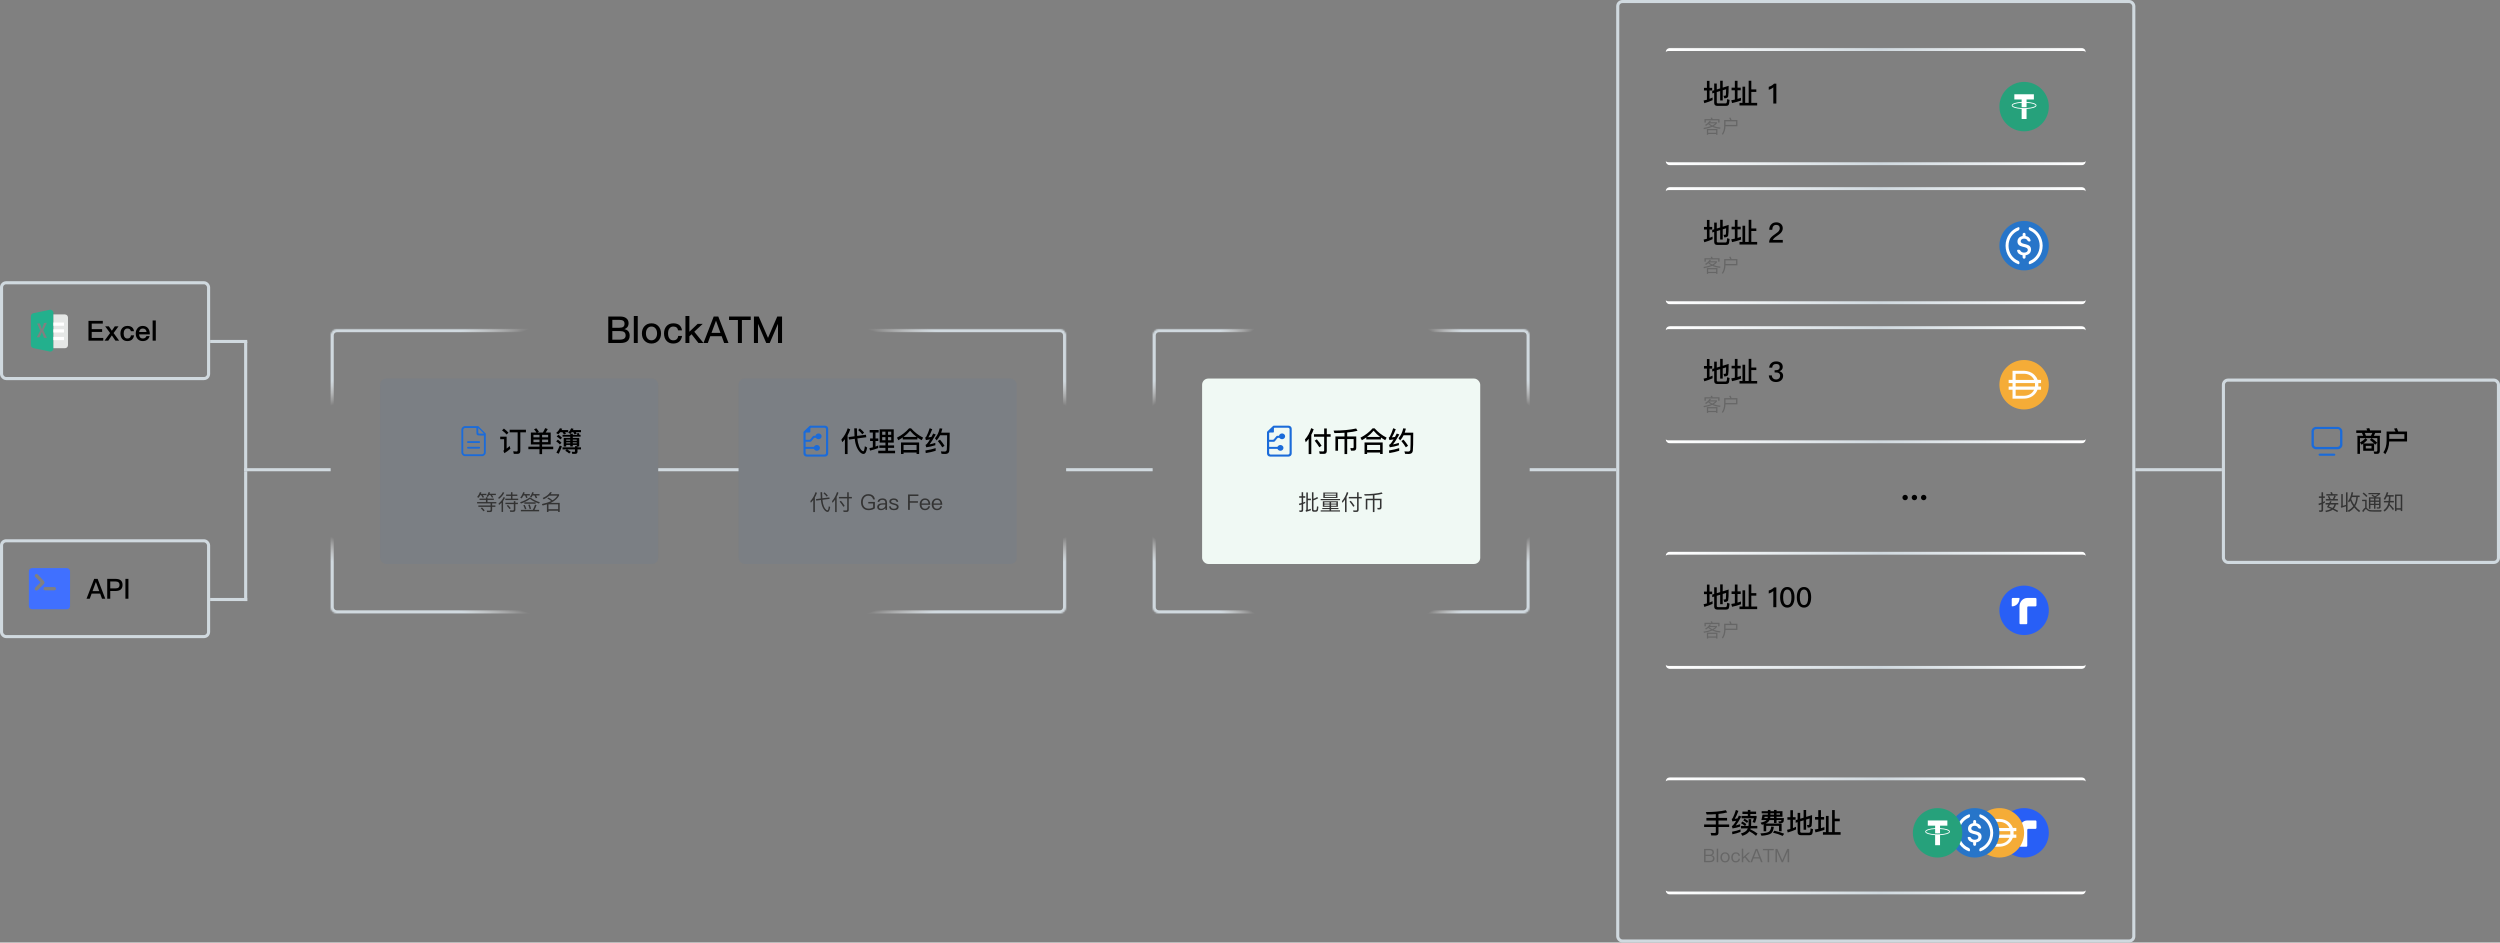 <svg width="1618" height="610" viewBox="0 0 1618 610" fill="none" xmlns="http://www.w3.org/2000/svg">
<rect x="0" y="0" width="1618" height="610" fill="#808080" stroke="none"/>
<mask id="path-1-inside-1_7472_6716" fill="white">
<path d="M746 217C746 214.791 747.791 213 750 213H986C988.209 213 990 214.791 990 217V393C990 395.209 988.209 397 986 397H750C747.791 397 746 395.209 746 393V217Z"/>
</mask>
<g clip-path="url(#paint0_diamond_7472_6716_clip_path)" data-figma-skip-parse="true" mask="url(#path-1-inside-1_7472_6716)"><g transform="matrix(0 -0.15 0.199 0 868 305)"><rect x="0" y="0" width="625" height="621.73" fill="url(#paint0_diamond_7472_6716)" opacity="1" shape-rendering="crispEdges"/><rect x="0" y="0" width="625" height="621.73" transform="scale(1 -1)" fill="url(#paint0_diamond_7472_6716)" opacity="1" shape-rendering="crispEdges"/><rect x="0" y="0" width="625" height="621.73" transform="scale(-1 1)" fill="url(#paint0_diamond_7472_6716)" opacity="1" shape-rendering="crispEdges"/><rect x="0" y="0" width="625" height="621.73" transform="scale(-1)" fill="url(#paint0_diamond_7472_6716)" opacity="1" shape-rendering="crispEdges"/></g></g><path d="M750 215H986V211H750V215ZM988 217V393H992V217H988ZM986 395H750V399H986V395ZM748 393V217H744V393H748ZM750 395C748.895 395 748 394.105 748 393H744C744 396.314 746.686 399 750 399V395ZM988 393C988 394.105 987.105 395 986 395V399C989.314 399 992 396.314 992 393H988ZM986 215C987.105 215 988 215.895 988 217H992C992 213.686 989.314 211 986 211V215ZM750 211C746.686 211 744 213.686 744 217H748C748 215.895 748.895 215 750 215V211Z" data-figma-gradient-fill="{&#34;type&#34;:&#34;GRADIENT_DIAMOND&#34;,&#34;stops&#34;:[{&#34;color&#34;:{&#34;r&#34;:1.0,&#34;g&#34;:1.0,&#34;b&#34;:1.0,&#34;a&#34;:0.0},&#34;position&#34;:0.89311361312866211},{&#34;color&#34;:{&#34;r&#34;:0.81568628549575806,&#34;g&#34;:0.85098040103912354,&#34;b&#34;:0.87450981140136719,&#34;a&#34;:1.0},&#34;position&#34;:1.0}],&#34;stopsVar&#34;:[{&#34;color&#34;:{&#34;r&#34;:1.0,&#34;g&#34;:1.0,&#34;b&#34;:1.0,&#34;a&#34;:0.0},&#34;position&#34;:0.89311361312866211},{&#34;color&#34;:{&#34;r&#34;:0.81568628549575806,&#34;g&#34;:0.85098040103912354,&#34;b&#34;:0.87450981140136719,&#34;a&#34;:1.0},&#34;position&#34;:1.0}],&#34;transform&#34;:{&#34;m00&#34;:-8.0064318890016306e-14,&#34;m01&#34;:398.88693237304688,&#34;m02&#34;:668.55651855468750,&#34;m10&#34;:-300.79998779296875,&#34;m11&#34;:3.1712485285342873e-13,&#34;m12&#34;:455.39999389648438},&#34;opacity&#34;:1.0,&#34;blendMode&#34;:&#34;NORMAL&#34;,&#34;visible&#34;:true}" mask="url(#path-1-inside-1_7472_6716)"/>
<rect x="778" y="245" width="180" height="120" rx="4" fill="#F0F9F4"/>
<path d="M844.76 324.68V325.632C844.312 325.828 843.85 326.01 843.402 326.178V330.098C843.402 330.91 843.024 331.316 842.268 331.316H841.05L840.84 330.322C841.204 330.364 841.568 330.392 841.918 330.392C842.254 330.392 842.422 330.21 842.422 329.846V326.514C841.918 326.668 841.414 326.808 840.91 326.948L840.672 325.982C841.26 325.856 841.848 325.716 842.422 325.548V322.118H840.84V321.152H842.422V318.562H843.402V321.152H844.788V322.118H843.402V325.226C843.864 325.058 844.312 324.876 844.76 324.68ZM846.44 323.714V329.958C847.112 329.776 847.714 329.552 848.274 329.286L848.456 330.224C847.518 330.616 846.44 330.952 845.236 331.232L844.984 330.294C845.292 330.196 845.446 329.986 845.446 329.678V318.702H846.44V322.734H848.414V323.714H846.44ZM851.48 331.204H850.304C849.492 331.204 849.086 330.756 849.086 329.888V318.604H850.08V322.832C850.92 322.552 851.746 322.16 852.53 321.656L853.118 322.482C852.054 323.07 851.046 323.532 850.08 323.84V329.678C850.08 330.056 850.262 330.252 850.626 330.252H851.312C851.634 330.252 851.858 330.14 851.998 329.944C852.18 329.692 852.292 328.936 852.348 327.676L853.272 327.97C853.174 329.51 852.978 330.434 852.684 330.77C852.432 331.05 852.04 331.204 851.48 331.204ZM856.142 324.428H865.886V327.998H861.49V328.782H866.236V329.454H861.49V330.28H867.258V331.064H854.742V330.28H860.482V329.454H855.792V328.782H860.482V327.998H856.142V324.428ZM864.92 327.368V326.514H861.49V327.368H864.92ZM860.482 327.368V326.514H857.108V327.368H860.482ZM857.108 325.926H860.482V325.058H857.108V325.926ZM861.49 325.058V325.926H864.92V325.058H861.49ZM856.45 318.786H865.592V322.244H856.45V318.786ZM864.612 321.642V320.816H857.43V321.642H864.612ZM857.43 320.214H864.612V319.402H857.43V320.214ZM854.728 322.972H867.272V323.728H854.728V322.972ZM871.71 318.436L872.648 318.884C872.34 319.864 871.948 320.774 871.5 321.642V331.428H870.492V323.308C869.988 324.05 869.414 324.75 868.784 325.422L868.476 324.372C869.96 322.65 871.038 320.676 871.71 318.436ZM872.942 321.6H878.304V318.59H879.312V321.6H881.328V322.58H879.312V329.888C879.312 330.84 878.864 331.316 877.996 331.316H875.966L875.742 330.322C876.4 330.364 877.03 330.392 877.646 330.392C878.08 330.392 878.304 330.14 878.304 329.636V322.58H872.942V321.6ZM874.23 324.106C875.294 325.366 876.12 326.472 876.694 327.41L875.84 328.012C875.238 326.99 874.426 325.856 873.404 324.61L874.23 324.106ZM892.892 329.706H891.632L891.352 328.698L892.556 328.74C892.92 328.74 893.102 328.544 893.102 328.18V323.742H889.546V331.428H888.51V323.742H884.94V329.734H883.932V322.762H888.51V320.564C886.886 320.69 885.136 320.76 883.232 320.76L882.924 319.822C887.488 319.808 891.268 319.43 894.278 318.674L894.782 319.556C893.284 319.962 891.534 320.27 889.546 320.48V322.762H894.11V328.404C894.11 329.272 893.704 329.706 892.892 329.706Z" fill="#333333"/>
<path d="M833.61 276.825C834.163 276.825 834.61 277.273 834.61 277.825V293.175C834.61 293.727 834.163 294.175 833.61 294.175H822.387C821.834 294.175 821.387 293.727 821.387 293.175V280.01L824.732 276.825H833.61ZM835.997 277.5C835.997 276.395 835.102 275.5 833.997 275.5H824.56C824.303 275.5 824.056 275.599 823.87 275.776L820.311 279.163C820.112 279.352 820 279.614 820 279.888V293.5C820 294.605 820.895 295.5 822 295.5H833.997C835.102 295.5 835.997 294.605 835.997 293.5V277.5Z" fill="#1B6BD9"/>
<path d="M825.107 285.567C824.917 285.798 824.633 285.933 824.333 285.933H820.629V284.635H823.713C824.013 284.635 824.297 284.5 824.486 284.268L826.014 282.405C826.204 282.173 826.488 282.038 826.787 282.038H829.332V283.337H827.408C827.108 283.337 826.824 283.471 826.634 283.703L825.107 285.567ZM820.629 289.202H827.543V290.5H820.629V289.202ZM824.472 279.447C824.472 279.723 824.249 279.947 823.972 279.947H820L824.472 275.5V279.447Z" fill="#1B6BD9"/>
<path d="M827.74 282.385C827.74 282.631 827.792 282.875 827.892 283.102C827.993 283.33 828.14 283.536 828.326 283.711C828.512 283.885 828.732 284.023 828.975 284.117C829.217 284.211 829.477 284.26 829.74 284.26C830.002 284.26 830.262 284.211 830.505 284.117C830.748 284.023 830.968 283.885 831.154 283.711C831.34 283.536 831.487 283.33 831.587 283.102C831.688 282.875 831.74 282.631 831.74 282.385C831.74 282.139 831.688 281.895 831.587 281.667C831.487 281.44 831.34 281.233 831.154 281.059C830.968 280.885 830.748 280.747 830.505 280.652C830.262 280.558 830.002 280.51 829.74 280.51C829.477 280.51 829.217 280.558 828.975 280.652C828.732 280.747 828.512 280.885 828.326 281.059C828.14 281.233 827.993 281.44 827.892 281.667C827.792 281.895 827.74 282.139 827.74 282.385Z" fill="#1B6BD9"/>
<path d="M826.666 289.875C826.666 290.121 826.717 290.365 826.818 290.593C826.918 290.82 827.066 291.027 827.251 291.201C827.437 291.375 827.657 291.513 827.9 291.607C828.143 291.702 828.403 291.75 828.665 291.75C828.928 291.75 829.188 291.702 829.43 291.607C829.673 291.513 829.893 291.375 830.079 291.201C830.265 291.027 830.412 290.82 830.513 290.593C830.613 290.365 830.665 290.121 830.665 289.875C830.665 289.629 830.613 289.385 830.513 289.157C830.412 288.93 830.265 288.723 830.079 288.549C829.893 288.375 829.673 288.237 829.43 288.143C829.188 288.048 828.928 288 828.665 288C828.403 288 828.143 288.048 827.9 288.143C827.657 288.237 827.437 288.375 827.251 288.549C827.066 288.723 826.918 288.93 826.818 289.157C826.717 289.385 826.666 289.629 826.666 289.875Z" fill="#1B6BD9"/>
<path d="M848.605 277.078L850.207 277.834C849.811 279.058 849.289 280.246 848.677 281.38V293.89H846.967V284.026C846.391 284.782 845.761 285.52 845.077 286.24L844.537 284.458C846.373 282.352 847.741 279.886 848.605 277.078ZM850.405 281.002H856.993V277.312H858.703V281.002H861.187V282.658H858.703V291.802C858.703 293.098 858.073 293.764 856.813 293.764H854.131L853.753 292.09C854.599 292.162 855.427 292.198 856.219 292.198C856.723 292.198 856.993 291.91 856.993 291.37V282.658H850.405V281.002ZM852.259 284.35C853.591 285.916 854.617 287.284 855.337 288.472L853.879 289.48C853.123 288.202 852.115 286.78 850.855 285.214L852.259 284.35ZM876.055 291.676H874.381L873.931 289.966L875.497 290.038C875.875 290.038 876.073 289.84 876.073 289.444V284.152H871.897V293.89H870.169V284.152H865.975V291.712H864.283V282.496H870.169V280.066C868.153 280.21 865.975 280.282 863.635 280.282L863.113 278.68C868.891 278.68 873.751 278.212 877.711 277.312L878.575 278.806C876.667 279.31 874.435 279.67 871.897 279.922V282.496H877.765V289.822C877.765 291.046 877.189 291.676 876.055 291.676ZM888.367 277.204H889.627C891.895 279.76 894.487 281.776 897.439 283.252L896.521 284.89C895.531 284.35 894.595 283.774 893.731 283.162V284.44H884.263V283.126C883.363 283.774 882.409 284.368 881.401 284.926L880.501 283.27C883.651 281.65 886.279 279.616 888.367 277.204ZM884.713 282.802H893.245C891.661 281.614 890.239 280.264 888.997 278.752C887.791 280.228 886.369 281.578 884.713 282.802ZM894.865 286.366V293.836H893.209V292.864H884.785V293.836H883.129V286.366H894.865ZM884.785 291.244H893.209V287.968H884.785V291.244ZM908.365 284.548C909.643 286.06 910.615 287.374 911.299 288.508L909.841 289.516C909.139 288.292 908.167 286.924 906.943 285.43L908.365 284.548ZM908.167 277.204L909.895 277.42C909.697 278.32 909.445 279.184 909.139 280.012H914.647C914.647 286.384 914.557 290.326 914.377 291.838C914.179 293.152 913.279 293.818 911.695 293.818C911.245 293.818 910.471 293.782 909.373 293.728L908.941 292.144C909.895 292.198 910.723 292.234 911.407 292.234C912.199 292.234 912.649 291.838 912.775 291.046C912.883 290.11 912.937 287.014 912.973 281.722H908.419C907.807 282.964 907.051 284.08 906.187 285.07L905.107 283.648C906.619 281.884 907.627 279.742 908.167 277.204ZM905.557 290.02V291.748C903.685 292.36 901.543 292.864 899.149 293.242L898.933 291.55C901.471 291.154 903.685 290.65 905.557 290.02ZM901.687 277.15L903.343 277.798C902.515 279.958 901.687 281.722 900.823 283.072C901.489 283 902.155 282.892 902.839 282.766C903.199 282.082 903.577 281.362 903.973 280.588L905.629 281.2C904.009 284.134 902.641 286.276 901.525 287.626C902.785 287.374 904.045 287.05 905.341 286.618V288.148C903.271 288.814 901.309 289.264 899.455 289.498L899.005 287.932C899.311 287.788 899.563 287.626 899.779 287.428C900.355 286.816 901.075 285.808 901.939 284.368L899.221 284.818L898.789 283.216C899.059 283.108 899.311 282.874 899.527 282.55C900.355 280.93 901.075 279.13 901.687 277.15Z" fill="black"/>
<rect x="1439" y="246" width="178" height="118" rx="3" stroke="#D0D9DF" stroke-width="2"/>
<path d="M1507.41 320.928C1507.77 321.558 1508.09 322.244 1508.4 323H1509.77C1510.16 322.3 1510.49 321.558 1510.77 320.774L1511.72 321.11C1511.45 321.81 1511.16 322.44 1510.84 323H1513.1V323.966H1505.29V323H1507.43C1507.15 322.384 1506.87 321.824 1506.58 321.32L1507.41 320.928ZM1509.25 318.478C1509.41 318.87 1509.56 319.318 1509.72 319.808H1512.85V320.732H1505.61V319.808H1508.69C1508.54 319.388 1508.37 318.996 1508.2 318.646L1509.25 318.478ZM1502.27 331.274H1501.05L1500.84 330.294C1501.22 330.322 1501.58 330.35 1501.92 330.35C1502.28 330.35 1502.48 330.168 1502.48 329.804V326.36C1501.92 326.584 1501.34 326.794 1500.77 326.976L1500.52 325.968C1501.18 325.8 1501.83 325.59 1502.48 325.338V322.216H1500.77V321.25H1502.48V318.604H1503.51V321.25H1504.68V322.216H1503.51V324.904C1503.91 324.708 1504.3 324.512 1504.69 324.302V325.324C1504.3 325.534 1503.91 325.73 1503.51 325.912V330.056C1503.51 330.868 1503.09 331.274 1502.27 331.274ZM1508.02 324.358L1508.99 324.47C1508.85 324.848 1508.69 325.212 1508.53 325.562H1513.33V326.542H1511.79C1511.58 327.578 1511.14 328.46 1510.49 329.174C1511.44 329.622 1512.36 330.098 1513.24 330.602L1512.7 331.414C1511.86 330.896 1510.89 330.378 1509.77 329.846C1508.85 330.518 1507.38 331.064 1505.36 331.456L1504.97 330.546C1506.59 330.252 1507.85 329.86 1508.72 329.356C1507.87 328.964 1506.96 328.586 1505.98 328.194C1506.36 327.62 1506.69 327.074 1506.99 326.542H1505.11V325.562H1507.5C1507.7 325.142 1507.87 324.75 1508.02 324.358ZM1510.84 326.542H1508.01C1507.76 326.976 1507.49 327.396 1507.21 327.788C1508.02 328.096 1508.81 328.418 1509.56 328.754C1510.19 328.166 1510.61 327.438 1510.84 326.542ZM1515.26 328.628L1514.95 327.774C1515.15 327.69 1515.26 327.578 1515.26 327.438V319.766H1516.24V327.41C1516.94 327.214 1517.64 326.976 1518.34 326.71V318.632H1519.33V331.316H1518.34V327.69C1517.36 328.04 1516.32 328.348 1515.26 328.628ZM1522.19 321.684C1522.02 322.132 1521.85 322.552 1521.67 322.944C1522.18 324.316 1522.82 325.576 1523.63 326.724C1524.47 325.296 1524.92 323.616 1525 321.684H1522.19ZM1521.08 324.036C1520.82 324.456 1520.54 324.834 1520.24 325.184L1519.61 324.414C1520.76 322.958 1521.55 320.984 1521.95 318.52L1522.96 318.688C1522.82 319.402 1522.67 320.074 1522.5 320.69H1527.17V321.684H1525.97C1525.87 323.98 1525.31 325.954 1524.28 327.578C1525.2 328.726 1526.26 329.748 1527.5 330.644L1526.81 331.456C1525.59 330.546 1524.54 329.538 1523.66 328.446C1522.74 329.608 1521.55 330.574 1520.09 331.358L1519.52 330.448C1520.99 329.72 1522.16 328.782 1523.03 327.634C1522.25 326.514 1521.59 325.324 1521.08 324.036ZM1529.76 318.786C1530.73 319.514 1531.54 320.242 1532.2 320.97L1531.49 321.67C1530.9 320.97 1530.1 320.228 1529.08 319.444L1529.76 318.786ZM1537.95 331.148C1537.18 331.148 1536.34 331.134 1535.45 331.12C1534.54 331.106 1533.8 331.022 1533.24 330.868C1532.68 330.7 1532.17 330.35 1531.74 329.846C1531.54 329.608 1531.36 329.496 1531.19 329.496C1530.86 329.496 1530.3 330.14 1529.53 331.428L1528.77 330.742C1529.51 329.566 1530.17 328.852 1530.74 328.6V324.344H1528.76V323.42H1531.68V328.656C1531.79 328.74 1531.91 328.838 1532.03 328.978C1532.37 329.384 1532.73 329.678 1533.12 329.86C1533.57 330.056 1534.2 330.168 1535.04 330.196C1535.78 330.21 1536.71 330.224 1537.81 330.224C1538.46 330.224 1539.13 330.21 1539.82 330.196C1540.49 330.182 1541.01 330.168 1541.37 330.14L1541.13 331.148H1537.95ZM1535.45 320.13C1536.04 320.48 1536.58 320.83 1537.06 321.18C1537.79 320.802 1538.46 320.382 1539.07 319.906H1532.86V319.052H1540.43V319.78C1539.59 320.508 1538.68 321.138 1537.7 321.67L1537.93 321.852H1540.7V328.11C1540.7 328.824 1540.31 329.188 1539.52 329.188H1538.36L1538.14 328.334L1539.24 328.376C1539.58 328.376 1539.75 328.208 1539.75 327.9V326.85H1537.39V329.258H1536.46V326.85H1534.12V329.3H1533.17V321.852H1536.67C1536.13 321.474 1535.52 321.096 1534.83 320.732L1535.45 320.13ZM1534.12 324.792V326.024H1536.46V324.792H1534.12ZM1537.39 324.792V326.024H1539.75V324.792H1537.39ZM1539.75 323.952V322.692H1537.39V323.952H1539.75ZM1536.46 323.952V322.692H1534.12V323.952H1536.46ZM1554.74 320.046V330.756H1553.76V329.86H1551.02V330.784H1550.05V320.046H1554.74ZM1551.02 328.922H1553.76V320.984H1551.02V328.922ZM1544.76 321.404C1544.41 322.16 1544.02 322.86 1543.58 323.504L1542.7 322.944C1543.62 321.6 1544.28 320.13 1544.7 318.52L1545.7 318.73C1545.53 319.332 1545.35 319.906 1545.15 320.438H1549.2V321.404H1547.15C1547.14 322.412 1547.08 323.35 1546.98 324.19H1549.32V325.156H1546.84C1546.77 325.52 1546.7 325.884 1546.62 326.22C1547.52 327.13 1548.44 328.166 1549.36 329.314L1548.76 330.238C1547.81 328.894 1547.01 327.872 1546.35 327.144C1545.78 328.712 1544.76 330.028 1543.27 331.092L1542.62 330.28C1544.1 329.202 1545.08 327.844 1545.56 326.206C1545.64 325.87 1545.72 325.52 1545.79 325.156H1542.87V324.19H1545.93C1546.05 323.35 1546.1 322.412 1546.12 321.404H1544.76Z" fill="#333333"/>
<g clip-path="url(#clip0_7472_6716)">
<path d="M1512.84 276.26H1499.04C1497.4 276.26 1496 277.547 1496 279.184V287.839C1496 289.477 1497.4 290.764 1499.04 290.764H1512.96C1514.6 290.764 1516 289.477 1516 287.839V279.184C1515.88 277.547 1514.48 276.26 1512.84 276.26ZM1513.9 288.775C1513.66 289.009 1513.19 289.243 1512.84 289.243H1499.04C1498.22 289.243 1497.52 288.541 1497.52 287.839V279.184C1497.52 278.833 1497.64 278.483 1497.99 278.132C1498.22 277.898 1498.57 277.664 1499.04 277.664H1512.96C1513.31 277.664 1513.78 277.781 1514.01 278.132C1514.25 278.366 1514.48 278.716 1514.48 279.184V287.839C1514.36 288.19 1514.25 288.541 1513.9 288.775ZM1510.62 293.571H1501.26C1500.91 293.571 1500.56 293.921 1500.56 294.272C1500.56 294.623 1500.91 294.974 1501.26 294.974H1510.62C1510.85 294.974 1511.21 294.857 1511.32 294.623C1511.44 294.389 1511.44 294.155 1511.32 293.921C1511.21 293.688 1510.85 293.571 1510.62 293.571Z" fill="#1B6BD9"/>
</g>
<path d="M1529.47 287.14C1529.13 287.374 1528.79 287.608 1528.43 287.824L1527.37 286.456V293.728H1525.73V282.046H1529.47C1529.22 281.398 1528.95 280.768 1528.63 280.192H1524.97V278.554H1532.05C1531.88 278.122 1531.7 277.708 1531.52 277.348L1533.41 277.06C1533.59 277.51 1533.76 278.014 1533.94 278.554H1541.03V280.192H1537.25C1536.96 280.876 1536.67 281.488 1536.37 282.046H1540.24V291.694C1540.24 293.062 1539.64 293.764 1538.47 293.764H1536.64L1536.2 292.216L1537.93 292.27C1538.36 292.27 1538.6 291.946 1538.6 291.334V283.558H1527.37V286.384C1528.81 285.592 1529.99 284.656 1530.97 283.594L1532.17 284.656C1531.43 285.52 1530.59 286.312 1529.63 287.014H1536.51V291.766H1529.47V287.14ZM1534.85 290.254V288.544H1531.13V290.254H1534.85ZM1534.91 283.576C1536.35 284.566 1537.57 285.556 1538.56 286.528L1537.28 287.788C1536.46 286.816 1535.27 285.79 1533.76 284.674L1534.91 283.576ZM1531.22 282.046H1534.49C1534.82 281.434 1535.11 280.822 1535.38 280.192H1530.5C1530.75 280.75 1531 281.362 1531.22 282.046ZM1556.11 280.984H1546.3V284.044H1556.11V280.984ZM1546.28 285.718C1546.18 288.886 1545.35 291.64 1543.78 293.944L1542.52 292.792C1543.89 290.83 1544.59 288.292 1544.61 285.196V279.31H1550.39C1550.1 278.626 1549.78 277.978 1549.42 277.384L1551.25 277.096C1551.56 277.762 1551.85 278.5 1552.13 279.31H1557.84V285.718H1546.28Z" fill="black"/>
<rect x="1047" y="1" width="334" height="608" rx="3" stroke="#D0D9DF" stroke-width="2"/>
<path d="M1231.25 322C1231.25 322.23 1231.3 322.457 1231.38 322.67C1231.47 322.882 1231.6 323.075 1231.76 323.237C1231.93 323.4 1232.12 323.529 1232.33 323.617C1232.54 323.705 1232.77 323.75 1233 323.75C1233.23 323.75 1233.46 323.705 1233.67 323.617C1233.88 323.529 1234.07 323.4 1234.24 323.237C1234.4 323.075 1234.53 322.882 1234.62 322.67C1234.7 322.457 1234.75 322.23 1234.75 322C1234.75 321.77 1234.7 321.543 1234.62 321.33C1234.53 321.118 1234.4 320.925 1234.24 320.763C1234.07 320.6 1233.88 320.471 1233.67 320.383C1233.46 320.295 1233.23 320.25 1233 320.25C1232.77 320.25 1232.54 320.295 1232.33 320.383C1232.12 320.471 1231.93 320.6 1231.76 320.763C1231.6 320.925 1231.47 321.118 1231.38 321.33C1231.3 321.543 1231.25 321.77 1231.25 322Z" fill="black"/>
<path d="M1237.25 322C1237.25 322.23 1237.3 322.457 1237.38 322.67C1237.47 322.882 1237.6 323.075 1237.76 323.237C1237.93 323.4 1238.12 323.529 1238.33 323.617C1238.54 323.705 1238.77 323.75 1239 323.75C1239.23 323.75 1239.46 323.705 1239.67 323.617C1239.88 323.529 1240.07 323.4 1240.24 323.237C1240.4 323.075 1240.53 322.882 1240.62 322.67C1240.7 322.457 1240.75 322.23 1240.75 322C1240.75 321.536 1240.57 321.091 1240.24 320.763C1239.91 320.434 1239.46 320.25 1239 320.25C1238.54 320.25 1238.09 320.434 1237.76 320.763C1237.43 321.091 1237.25 321.536 1237.25 322Z" fill="black"/>
<path d="M1243.25 322C1243.25 322.464 1243.43 322.909 1243.76 323.237C1244.09 323.566 1244.54 323.75 1245 323.75C1245.46 323.75 1245.91 323.566 1246.24 323.237C1246.57 322.909 1246.75 322.464 1246.75 322C1246.75 321.536 1246.57 321.091 1246.24 320.763C1245.91 320.434 1245.46 320.25 1245 320.25C1244.54 320.25 1244.09 320.434 1243.76 320.763C1243.43 321.091 1243.25 321.536 1243.25 322Z" fill="black"/>
<mask id="path-18-outside-2_7472_6716" maskUnits="userSpaceOnUse" x="1078" y="31" width="272" height="76" fill="black">
<rect fill="white" x="1078" y="31" width="272" height="76"/>
<path d="M1078 34C1078 32.895 1078.9 32 1080 32H1348C1349.1 32 1350 32.895 1350 34V104C1350 105.105 1349.1 106 1348 106H1080C1078.9 106 1078 105.105 1078 104V34Z"/>
</mask>
<path d="M1078 34C1078 32.343 1079.34 31 1081 31H1347C1348.66 31 1350 32.343 1350 34C1350 33.448 1349.1 33 1348 33H1080C1078.9 33 1078 33.448 1078 34ZM1350 104C1350 105.657 1348.66 107 1347 107H1081C1079.34 107 1078 105.657 1078 104C1078 104.552 1078.9 105 1080 105H1348C1349.1 105 1350 104.552 1350 104ZM1078 106V32V106ZM1350 32V106V32Z" fill="url(#paint1_linear_7472_6716)" mask="url(#path-18-outside-2_7472_6716)"/>
<path d="M1294 69C1294 71.101 1294.41 73.182 1295.22 75.123C1296.02 77.064 1297.2 78.828 1298.69 80.314C1300.17 81.799 1301.94 82.978 1303.88 83.782C1305.82 84.586 1307.9 85 1310 85C1312.1 85 1314.18 84.586 1316.12 83.782C1318.06 82.978 1319.83 81.799 1321.31 80.314C1322.8 78.828 1323.98 77.064 1324.78 75.123C1325.59 73.182 1326 71.101 1326 69C1326 66.899 1325.59 64.818 1324.78 62.877C1323.98 60.936 1322.8 59.172 1321.31 57.686C1319.83 56.201 1318.06 55.022 1316.12 54.218C1314.18 53.414 1312.1 53 1310 53C1307.9 53 1305.82 53.414 1303.88 54.218C1301.94 55.022 1300.17 56.201 1298.69 57.686C1297.2 59.172 1296.02 60.936 1295.22 62.877C1294.41 64.818 1294 66.899 1294 69Z" fill="#26A17B"/>
<path d="M1318 68.236C1318 66.926 1314.98 66.159 1311.59 65.977V64.373H1316.33V61H1303.67V64.373H1308.41V65.977C1305.02 66.159 1302 66.927 1302 68.236C1302 69.546 1305.02 70.313 1308.41 70.496V77H1311.59V70.496C1314.98 70.314 1318 69.546 1318 68.236ZM1311.59 69.934V69.928C1311.07 69.961 1310.53 69.973 1310 69.973C1309.47 69.973 1308.93 69.961 1308.41 69.928V69.934C1304.73 69.737 1302.53 68.876 1302.53 68.236C1302.53 67.597 1304.73 66.736 1308.41 66.538V69.365C1308.92 69.399 1309.45 69.41 1310 69.41C1310.56 69.41 1311.09 69.399 1311.59 69.365V66.538C1315.27 66.736 1317.47 67.597 1317.47 68.236C1317.47 68.876 1315.27 69.737 1311.59 69.934Z" fill="white"/>
<path d="M1118.78 55.534C1118.78 59.314 1118.67 61.6 1118.47 62.41C1118.27 63.202 1117.46 63.616 1116.02 63.616H1115.95L1115.45 61.942C1115.81 61.96 1116.11 61.978 1116.38 61.978C1116.72 61.978 1116.94 61.78 1117.01 61.42C1117.08 61.096 1117.12 59.872 1117.14 57.766L1114.94 58.414V65.02H1113.29V58.918L1111.09 59.584V66.172C1111.09 66.676 1111.38 66.928 1111.95 66.928H1116.81C1117.1 66.928 1117.32 66.802 1117.46 66.55C1117.62 66.298 1117.73 65.506 1117.8 64.138L1119.39 64.642C1119.24 66.514 1119.01 67.648 1118.65 68.008C1118.31 68.35 1117.8 68.53 1117.14 68.53H1111.43C1110.08 68.53 1109.42 67.846 1109.42 66.514V60.088L1108.16 60.466V58.792L1109.42 58.414V54.076H1111.09V57.892L1113.29 57.226V52.24H1114.94V56.722L1118.78 55.534ZM1108.37 63.112V64.822C1106.7 65.596 1104.92 66.244 1103.01 66.784L1102.58 65.056C1103.3 64.912 1104.02 64.732 1104.72 64.534V58.54H1102.81V56.884H1104.72V52.348H1106.39V56.884H1108.12V58.54H1106.39V63.958C1107.06 63.706 1107.72 63.418 1108.37 63.112ZM1131.74 52.258H1133.45V57.856H1136.69V59.512H1133.45V66.568H1137.24V68.242H1125.8V66.568H1127.74V56.074H1129.47V66.568H1131.74V52.258ZM1126.75 63.292V65.092C1124.95 65.74 1123.02 66.28 1120.97 66.712L1120.5 64.876C1121.26 64.768 1122.03 64.624 1122.79 64.462V58.432H1120.68V56.758H1122.79V52.312H1124.52V56.758H1126.59V58.432H1124.52V64.012C1125.27 63.796 1126.01 63.562 1126.75 63.292ZM1148.17 54.148H1149.65V67H1147.68V56.506C1146.91 57.244 1145.92 57.784 1144.73 58.126V56.182C1145.31 56.038 1145.9 55.786 1146.55 55.426C1147.2 55.03 1147.74 54.616 1148.17 54.148Z" fill="black"/>
<path d="M1111.53 83.48V87.236H1110.69V86.72H1105.53V87.236H1104.69V83.48H1111.53ZM1105.53 85.94H1110.69V84.26H1105.53V85.94ZM1106.49 78.128L1107.33 78.308C1107.15 78.584 1106.97 78.848 1106.78 79.1H1111.2V79.796C1110.71 80.48 1110 81.08 1109.08 81.608C1110.39 82.124 1111.85 82.436 1113.47 82.556L1113.28 83.336C1111.36 83.192 1109.67 82.772 1108.18 82.052C1106.76 82.7 1104.98 83.204 1102.82 83.576L1102.49 82.808C1104.42 82.496 1106.03 82.1 1107.3 81.596C1106.69 81.236 1106.13 80.828 1105.61 80.372C1105.14 80.792 1104.64 81.164 1104.11 81.5L1103.56 80.828C1104.75 80.144 1105.72 79.244 1106.49 78.128ZM1108.19 81.212C1109.02 80.804 1109.68 80.336 1110.17 79.832H1106.15L1106.12 79.868C1106.75 80.396 1107.45 80.84 1108.19 81.212ZM1112.87 77.096V79.364H1112V77.876H1104V79.364H1103.13V77.096H1107.52C1107.38 76.784 1107.23 76.508 1107.08 76.256L1108.02 76.112C1108.17 76.4 1108.3 76.736 1108.44 77.096H1112.87ZM1123.59 78.524H1116.74V80.864H1123.59V78.524ZM1116.74 81.704C1116.68 83.852 1116.11 85.7 1115.03 87.248L1114.4 86.672C1115.37 85.328 1115.86 83.576 1115.88 81.428V77.672H1119.8C1119.58 77.168 1119.35 76.7 1119.1 76.268L1120.02 76.124C1120.24 76.58 1120.46 77.096 1120.67 77.672H1124.46V81.704H1116.74Z" fill="#666666"/>
<mask id="path-24-outside-3_7472_6716" maskUnits="userSpaceOnUse" x="1078" y="121" width="272" height="76" fill="black">
<rect fill="white" x="1078" y="121" width="272" height="76"/>
<path d="M1078 124C1078 122.895 1078.9 122 1080 122H1348C1349.1 122 1350 122.895 1350 124V194C1350 195.105 1349.1 196 1348 196H1080C1078.9 196 1078 195.105 1078 194V124Z"/>
</mask>
<path d="M1078 124C1078 122.343 1079.34 121 1081 121H1347C1348.66 121 1350 122.343 1350 124C1350 123.448 1349.1 123 1348 123H1080C1078.9 123 1078 123.448 1078 124ZM1350 194C1350 195.657 1348.66 197 1347 197H1081C1079.34 197 1078 195.657 1078 194C1078 194.552 1078.9 195 1080 195H1348C1349.1 195 1350 194.552 1350 194ZM1078 196V122V196ZM1350 122V196V122Z" fill="url(#paint2_linear_7472_6716)" mask="url(#path-24-outside-3_7472_6716)"/>
<path d="M1294 159C1294 167.83 1301.17 175 1310 175C1318.83 175 1326 167.83 1326 159C1326 150.17 1318.83 143 1310 143C1301.17 143 1294 150.17 1294 159Z" fill="#2775C9"/>
<path d="M1309.04 152.746V151.686C1309.04 151.122 1309.46 150.673 1310 150.673C1310.54 150.673 1310.96 151.122 1310.96 151.686V152.736C1312.7 153.005 1313.88 154.054 1314.2 155.536C1314.27 155.863 1314.09 156.18 1313.78 156.259C1313.74 156.269 1313.69 156.269 1313.65 156.269H1313.12C1312.71 156.269 1312.33 156.011 1312.15 155.615C1311.82 154.872 1311.02 154.444 1309.98 154.444C1308.67 154.444 1307.8 155.12 1307.8 156.132C1307.8 156.944 1308.38 157.414 1309.8 157.772L1311.14 158.099C1313.48 158.664 1314.48 159.687 1314.48 161.507C1314.48 163.521 1313.14 164.882 1310.95 165.209V166.422C1310.95 166.987 1310.53 167.435 1309.99 167.435C1309.46 167.435 1309.03 166.987 1309.03 166.422V165.22C1307.09 164.972 1305.78 163.891 1305.48 162.24C1305.43 161.971 1305.6 161.702 1305.86 161.654C1305.89 161.644 1305.92 161.644 1305.95 161.644H1306.74C1307.09 161.644 1307.43 161.86 1307.57 162.198C1307.94 163.01 1308.87 163.5 1310.03 163.5C1311.43 163.5 1312.4 162.767 1312.4 161.754C1312.4 160.879 1311.81 160.373 1310.35 159.998L1308.85 159.629C1306.71 159.112 1305.7 158.031 1305.7 156.285C1305.7 154.423 1307.04 153.073 1309.04 152.746ZM1298 159.012C1298 153.432 1301.45 148.695 1306.24 147.029C1306.54 146.929 1306.88 147.097 1306.97 147.414C1306.99 147.472 1307 147.535 1307 147.604V147.962C1307 148.5 1306.69 148.996 1306.21 149.202C1302.53 150.779 1299.93 154.571 1299.93 159.012C1299.93 163.448 1302.51 167.25 1306.19 168.811C1306.67 169.012 1306.99 169.508 1306.99 170.061V170.352C1306.99 170.71 1306.72 170.995 1306.39 170.995C1306.32 170.995 1306.25 170.984 1306.19 170.963C1301.43 169.307 1298 164.581 1298 159.012ZM1322 159.012C1322 164.571 1318.59 169.286 1313.84 170.963C1313.51 171.085 1313.15 170.895 1313.03 170.547C1313.01 170.478 1313 170.399 1313 170.33V170.093C1313 169.529 1313.32 169.022 1313.81 168.811C1317.48 167.234 1320.07 163.442 1320.07 159.012C1320.07 154.592 1317.49 150.8 1313.82 149.223C1313.32 149.007 1313 148.49 1313 147.931V147.714C1313 147.345 1313.29 147.039 1313.64 147.039C1313.71 147.039 1313.78 147.05 1313.84 147.071C1318.58 148.748 1322 153.463 1322 159.012Z" fill="white"/>
<path d="M1118.78 145.534C1118.78 149.314 1118.67 151.6 1118.47 152.41C1118.27 153.202 1117.46 153.616 1116.02 153.616H1115.95L1115.45 151.942C1115.81 151.96 1116.11 151.978 1116.38 151.978C1116.72 151.978 1116.94 151.78 1117.01 151.42C1117.08 151.096 1117.12 149.872 1117.14 147.766L1114.94 148.414V155.02H1113.29V148.918L1111.09 149.584V156.172C1111.09 156.676 1111.38 156.928 1111.95 156.928H1116.81C1117.1 156.928 1117.32 156.802 1117.46 156.55C1117.62 156.298 1117.73 155.506 1117.8 154.138L1119.39 154.642C1119.24 156.514 1119.01 157.648 1118.65 158.008C1118.31 158.35 1117.8 158.53 1117.14 158.53H1111.43C1110.08 158.53 1109.42 157.846 1109.42 156.514V150.088L1108.16 150.466V148.792L1109.42 148.414V144.076H1111.09V147.892L1113.29 147.226V142.24H1114.94V146.722L1118.78 145.534ZM1108.37 153.112V154.822C1106.7 155.596 1104.92 156.244 1103.01 156.784L1102.58 155.056C1103.3 154.912 1104.02 154.732 1104.72 154.534V148.54H1102.81V146.884H1104.72V142.348H1106.39V146.884H1108.12V148.54H1106.39V153.958C1107.06 153.706 1107.72 153.418 1108.37 153.112ZM1131.74 142.258H1133.45V147.856H1136.69V149.512H1133.45V156.568H1137.24V158.242H1125.8V156.568H1127.74V146.074H1129.47V156.568H1131.74V142.258ZM1126.75 153.292V155.092C1124.95 155.74 1123.02 156.28 1120.97 156.712L1120.5 154.876C1121.26 154.768 1122.03 154.624 1122.79 154.462V148.432H1120.68V146.758H1122.79V142.312H1124.52V146.758H1126.59V148.432H1124.52V154.012C1125.27 153.796 1126.01 153.562 1126.75 153.292ZM1149.59 143.896C1150.82 143.896 1151.84 144.238 1152.63 144.958C1153.41 145.678 1153.8 146.596 1153.8 147.73C1153.8 148.846 1153.37 149.854 1152.54 150.772C1152.04 151.294 1151.16 151.978 1149.88 152.842C1148.49 153.76 1147.67 154.57 1147.4 155.272H1153.82V157H1144.97C1144.97 155.722 1145.38 154.606 1146.24 153.634C1146.71 153.076 1147.68 152.302 1149.14 151.294C1150.01 150.682 1150.62 150.196 1150.98 149.818C1151.55 149.17 1151.86 148.468 1151.86 147.712C1151.86 146.992 1151.66 146.452 1151.27 146.092C1150.87 145.732 1150.28 145.552 1149.52 145.552C1148.71 145.552 1148.1 145.822 1147.68 146.38C1147.25 146.92 1147.04 147.694 1147 148.738H1145.04C1145.06 147.298 1145.47 146.146 1146.28 145.282C1147.11 144.346 1148.22 143.896 1149.59 143.896Z" fill="black"/>
<path d="M1111.53 173.48V177.236H1110.69V176.72H1105.53V177.236H1104.69V173.48H1111.53ZM1105.53 175.94H1110.69V174.26H1105.53V175.94ZM1106.49 168.128L1107.33 168.308C1107.15 168.584 1106.97 168.848 1106.78 169.1H1111.2V169.796C1110.71 170.48 1110 171.08 1109.08 171.608C1110.39 172.124 1111.85 172.436 1113.47 172.556L1113.28 173.336C1111.36 173.192 1109.67 172.772 1108.18 172.052C1106.76 172.7 1104.98 173.204 1102.82 173.576L1102.49 172.808C1104.42 172.496 1106.03 172.1 1107.3 171.596C1106.69 171.236 1106.13 170.828 1105.61 170.372C1105.14 170.792 1104.64 171.164 1104.11 171.5L1103.56 170.828C1104.75 170.144 1105.72 169.244 1106.49 168.128ZM1108.19 171.212C1109.02 170.804 1109.68 170.336 1110.17 169.832H1106.15L1106.12 169.868C1106.75 170.396 1107.45 170.84 1108.19 171.212ZM1112.87 167.096V169.364H1112V167.876H1104V169.364H1103.13V167.096H1107.52C1107.38 166.784 1107.23 166.508 1107.08 166.256L1108.02 166.112C1108.17 166.4 1108.3 166.736 1108.44 167.096H1112.87ZM1123.59 168.524H1116.74V170.864H1123.59V168.524ZM1116.74 171.704C1116.68 173.852 1116.11 175.7 1115.03 177.248L1114.4 176.672C1115.37 175.328 1115.86 173.576 1115.88 171.428V167.672H1119.8C1119.58 167.168 1119.35 166.7 1119.1 166.268L1120.02 166.124C1120.24 166.58 1120.46 167.096 1120.67 167.672H1124.46V171.704H1116.74Z" fill="#666666"/>
<mask id="path-30-outside-4_7472_6716" maskUnits="userSpaceOnUse" x="1078" y="211" width="272" height="76" fill="black">
<rect fill="white" x="1078" y="211" width="272" height="76"/>
<path d="M1078 214C1078 212.895 1078.9 212 1080 212H1348C1349.1 212 1350 212.895 1350 214V284C1350 285.105 1349.1 286 1348 286H1080C1078.9 286 1078 285.105 1078 284V214Z"/>
</mask>
<path d="M1078 214C1078 212.343 1079.34 211 1081 211H1347C1348.66 211 1350 212.343 1350 214C1350 213.448 1349.1 213 1348 213H1080C1078.9 213 1078 213.448 1078 214ZM1350 284C1350 285.657 1348.66 287 1347 287H1081C1079.34 287 1078 285.657 1078 284C1078 284.552 1078.9 285 1080 285H1348C1349.1 285 1350 284.552 1350 284ZM1078 286V212V286ZM1350 212V286V212Z" fill="url(#paint3_linear_7472_6716)" mask="url(#path-30-outside-4_7472_6716)"/>
<path d="M1118.78 235.534C1118.78 239.314 1118.67 241.6 1118.47 242.41C1118.27 243.202 1117.46 243.616 1116.02 243.616H1115.95L1115.45 241.942C1115.81 241.96 1116.11 241.978 1116.38 241.978C1116.72 241.978 1116.94 241.78 1117.01 241.42C1117.08 241.096 1117.12 239.872 1117.14 237.766L1114.94 238.414V245.02H1113.29V238.918L1111.09 239.584V246.172C1111.09 246.676 1111.38 246.928 1111.95 246.928H1116.81C1117.1 246.928 1117.32 246.802 1117.46 246.55C1117.62 246.298 1117.73 245.506 1117.8 244.138L1119.39 244.642C1119.24 246.514 1119.01 247.648 1118.65 248.008C1118.31 248.35 1117.8 248.53 1117.14 248.53H1111.43C1110.08 248.53 1109.42 247.846 1109.42 246.514V240.088L1108.16 240.466V238.792L1109.42 238.414V234.076H1111.09V237.892L1113.29 237.226V232.24H1114.94V236.722L1118.78 235.534ZM1108.37 243.112V244.822C1106.7 245.596 1104.92 246.244 1103.01 246.784L1102.58 245.056C1103.3 244.912 1104.02 244.732 1104.72 244.534V238.54H1102.81V236.884H1104.72V232.348H1106.39V236.884H1108.12V238.54H1106.39V243.958C1107.06 243.706 1107.72 243.418 1108.37 243.112ZM1131.74 232.258H1133.45V237.856H1136.69V239.512H1133.45V246.568H1137.24V248.242H1125.8V246.568H1127.74V236.074H1129.47V246.568H1131.74V232.258ZM1126.75 243.292V245.092C1124.95 245.74 1123.02 246.28 1120.97 246.712L1120.5 244.876C1121.26 244.768 1122.03 244.624 1122.79 244.462V238.432H1120.68V236.758H1122.79V232.312H1124.52V236.758H1126.59V238.432H1124.52V244.012C1125.27 243.796 1126.01 243.562 1126.75 243.292ZM1149.52 233.896C1150.82 233.896 1151.84 234.202 1152.63 234.832C1153.39 235.462 1153.79 236.326 1153.79 237.424C1153.79 238.828 1153.07 239.782 1151.66 240.25C1152.42 240.484 1152.99 240.844 1153.39 241.312C1153.82 241.798 1154.04 242.428 1154.04 243.184C1154.04 244.372 1153.62 245.344 1152.81 246.1C1151.95 246.856 1150.82 247.252 1149.45 247.252C1148.13 247.252 1147.07 246.91 1146.28 246.244C1145.38 245.488 1144.88 244.39 1144.77 242.95H1146.75C1146.78 243.814 1147.05 244.48 1147.59 244.948C1148.06 245.38 1148.67 245.596 1149.43 245.596C1150.26 245.596 1150.92 245.344 1151.43 244.876C1151.86 244.444 1152.09 243.922 1152.09 243.274C1152.09 242.518 1151.86 241.96 1151.39 241.6C1150.96 241.24 1150.31 241.06 1149.47 241.06H1148.53V239.584H1149.45C1150.24 239.584 1150.83 239.404 1151.23 239.062C1151.63 238.72 1151.84 238.216 1151.84 237.568C1151.84 236.92 1151.64 236.434 1151.28 236.092C1150.89 235.732 1150.29 235.57 1149.54 235.57C1148.76 235.57 1148.15 235.768 1147.72 236.164C1147.29 236.56 1147.02 237.154 1146.95 237.946H1145.02C1145.13 236.668 1145.6 235.678 1146.44 234.958C1147.23 234.238 1148.26 233.896 1149.52 233.896Z" fill="black"/>
<path d="M1310 233C1318.84 233 1326 240.164 1326 249C1326 257.837 1318.84 265 1310 265C1301.16 265 1294 257.836 1294 249C1294 240.164 1301.16 233 1310 233Z" fill="#F5AC37"/>
<path d="M1310.75 250.145H1316.85C1316.98 250.145 1317.05 250.145 1317.05 249.974C1317.1 249.348 1317.1 248.718 1317.05 248.092C1317.05 247.97 1316.99 247.921 1316.86 247.921H1304.72C1304.57 247.921 1304.53 247.97 1304.53 248.112V249.914C1304.53 250.146 1304.53 250.146 1304.77 250.146H1310.75V250.145ZM1316.37 245.816C1316.39 245.77 1316.39 245.72 1316.37 245.674C1316.27 245.451 1316.15 245.238 1316.01 245.037C1315.8 244.695 1315.55 244.379 1315.27 244.096C1315.13 243.925 1314.98 243.772 1314.81 243.641C1313.94 242.896 1312.9 242.369 1311.79 242.103C1311.23 241.977 1310.66 241.916 1310.09 241.921H1304.7C1304.55 241.921 1304.53 241.981 1304.53 242.113V245.704C1304.53 245.856 1304.53 245.896 1304.72 245.896H1316.3C1316.3 245.896 1316.4 245.876 1316.42 245.816H1316.37ZM1316.37 252.25C1316.2 252.231 1316.03 252.231 1315.86 252.25H1304.73C1304.58 252.25 1304.53 252.25 1304.53 252.452V255.963C1304.53 256.125 1304.53 256.166 1304.73 256.166H1309.87C1310.11 256.184 1310.36 256.167 1310.6 256.116C1311.35 256.062 1312.08 255.898 1312.78 255.63C1313.03 255.541 1313.28 255.425 1313.51 255.286H1313.58C1314.79 254.655 1315.76 253.662 1316.38 252.444C1316.38 252.444 1316.45 252.291 1316.37 252.252V252.25ZM1302.51 257.986V252.392C1302.51 252.26 1302.51 252.24 1302.35 252.24H1300.17C1300.05 252.24 1300 252.24 1300 252.078V250.156H1302.33C1302.46 250.156 1302.51 250.156 1302.51 249.985V248.083C1302.51 247.961 1302.51 247.931 1302.35 247.931H1300.17C1300.05 247.931 1300 247.931 1300 247.769V245.99C1300 245.879 1300 245.849 1300.16 245.849H1302.32C1302.47 245.849 1302.51 245.849 1302.51 245.656V240.202C1302.51 240.04 1302.51 240 1302.71 240H1310.24C1310.78 240.022 1311.33 240.083 1311.86 240.183C1312.97 240.388 1314.03 240.787 1315.01 241.356C1315.65 241.738 1316.25 242.2 1316.77 242.732C1317.17 243.147 1317.53 243.598 1317.85 244.077C1318.16 244.563 1318.43 245.083 1318.63 245.625C1318.64 245.693 1318.68 245.754 1318.74 245.793C1318.79 245.833 1318.86 245.849 1318.93 245.838H1320.73C1320.96 245.838 1320.96 245.838 1320.97 246.06V247.72C1320.97 247.882 1320.91 247.923 1320.75 247.923H1319.36C1319.22 247.923 1319.18 247.923 1319.19 248.104C1319.25 248.721 1319.25 249.339 1319.19 249.955C1319.19 250.128 1319.19 250.147 1319.38 250.147H1320.97C1321.04 250.239 1320.97 250.33 1320.97 250.422C1320.98 250.539 1320.98 250.657 1320.97 250.775V251.999C1320.97 252.172 1320.92 252.222 1320.77 252.222H1318.87C1318.81 252.21 1318.74 252.223 1318.69 252.259C1318.63 252.295 1318.59 252.351 1318.58 252.414C1318.13 253.599 1317.4 254.659 1316.47 255.511C1316.13 255.821 1315.77 256.111 1315.4 256.38C1314.99 256.613 1314.6 256.856 1314.19 257.048C1313.43 257.392 1312.64 257.645 1311.82 257.806C1311.05 257.946 1310.26 258.01 1309.47 257.999H1302.51V257.988L1302.51 257.986Z" fill="#FEFEFD"/>
<path d="M1111.53 263.48V267.236H1110.69V266.72H1105.53V267.236H1104.69V263.48H1111.53ZM1105.53 265.94H1110.69V264.26H1105.53V265.94ZM1106.49 258.128L1107.33 258.308C1107.15 258.584 1106.97 258.848 1106.78 259.1H1111.2V259.796C1110.71 260.48 1110 261.08 1109.08 261.608C1110.39 262.124 1111.85 262.436 1113.47 262.556L1113.28 263.336C1111.36 263.192 1109.67 262.772 1108.18 262.052C1106.76 262.7 1104.98 263.204 1102.82 263.576L1102.49 262.808C1104.42 262.496 1106.03 262.1 1107.3 261.596C1106.69 261.236 1106.13 260.828 1105.61 260.372C1105.14 260.792 1104.64 261.164 1104.11 261.5L1103.56 260.828C1104.75 260.144 1105.72 259.244 1106.49 258.128ZM1108.19 261.212C1109.02 260.804 1109.68 260.336 1110.17 259.832H1106.15L1106.12 259.868C1106.75 260.396 1107.45 260.84 1108.19 261.212ZM1112.87 257.096V259.364H1112V257.876H1104V259.364H1103.13V257.096H1107.52C1107.38 256.784 1107.23 256.508 1107.08 256.256L1108.02 256.112C1108.17 256.4 1108.3 256.736 1108.44 257.096H1112.87ZM1123.59 258.524H1116.74V260.864H1123.59V258.524ZM1116.74 261.704C1116.68 263.852 1116.11 265.7 1115.03 267.248L1114.4 266.672C1115.37 265.328 1115.86 263.576 1115.88 261.428V257.672H1119.8C1119.58 257.168 1119.35 256.7 1119.1 256.268L1120.02 256.124C1120.24 256.58 1120.46 257.096 1120.67 257.672H1124.46V261.704H1116.74Z" fill="#666666"/>
<mask id="path-36-outside-5_7472_6716" maskUnits="userSpaceOnUse" x="1078" y="357" width="272" height="76" fill="black">
<rect fill="white" x="1078" y="357" width="272" height="76"/>
<path d="M1078 360C1078 358.895 1078.9 358 1080 358H1348C1349.1 358 1350 358.895 1350 360V430C1350 431.105 1349.1 432 1348 432H1080C1078.9 432 1078 431.105 1078 430V360Z"/>
</mask>
<path d="M1078 360C1078 358.343 1079.34 357 1081 357H1347C1348.66 357 1350 358.343 1350 360C1350 359.448 1349.1 359 1348 359H1080C1078.9 359 1078 359.448 1078 360ZM1350 430C1350 431.657 1348.66 433 1347 433H1081C1079.34 433 1078 431.657 1078 430C1078 430.552 1078.9 431 1080 431H1348C1349.1 431 1350 430.552 1350 430ZM1078 432V358V432ZM1350 358V432V358Z" fill="url(#paint4_linear_7472_6716)" mask="url(#path-36-outside-5_7472_6716)"/>
<path d="M1118.78 381.534C1118.78 385.314 1118.67 387.6 1118.47 388.41C1118.27 389.202 1117.46 389.616 1116.02 389.616H1115.95L1115.45 387.942C1115.81 387.96 1116.11 387.978 1116.38 387.978C1116.72 387.978 1116.94 387.78 1117.01 387.42C1117.08 387.096 1117.12 385.872 1117.14 383.766L1114.94 384.414V391.02H1113.29V384.918L1111.09 385.584V392.172C1111.09 392.676 1111.38 392.928 1111.95 392.928H1116.81C1117.1 392.928 1117.32 392.802 1117.46 392.55C1117.62 392.298 1117.73 391.506 1117.8 390.138L1119.39 390.642C1119.24 392.514 1119.01 393.648 1118.65 394.008C1118.31 394.35 1117.8 394.53 1117.14 394.53H1111.43C1110.08 394.53 1109.42 393.846 1109.42 392.514V386.088L1108.16 386.466V384.792L1109.42 384.414V380.076H1111.09V383.892L1113.29 383.226V378.24H1114.94V382.722L1118.78 381.534ZM1108.37 389.112V390.822C1106.7 391.596 1104.92 392.244 1103.01 392.784L1102.58 391.056C1103.3 390.912 1104.02 390.732 1104.72 390.534V384.54H1102.81V382.884H1104.72V378.348H1106.39V382.884H1108.12V384.54H1106.39V389.958C1107.06 389.706 1107.72 389.418 1108.37 389.112ZM1131.74 378.258H1133.45V383.856H1136.69V385.512H1133.45V392.568H1137.24V394.242H1125.8V392.568H1127.74V382.074H1129.47V392.568H1131.74V378.258ZM1126.75 389.292V391.092C1124.95 391.74 1123.02 392.28 1120.97 392.712L1120.5 390.876C1121.26 390.768 1122.03 390.624 1122.79 390.462V384.432H1120.68V382.758H1122.79V378.312H1124.52V382.758H1126.59V384.432H1124.52V390.012C1125.27 389.796 1126.01 389.562 1126.75 389.292ZM1148.17 380.148H1149.65V393H1147.68V382.506C1146.91 383.244 1145.92 383.784 1144.73 384.126V382.182C1145.31 382.038 1145.9 381.786 1146.55 381.426C1147.2 381.03 1147.74 380.616 1148.17 380.148ZM1156.74 379.896C1158.25 379.896 1159.42 380.526 1160.25 381.804C1161.01 382.992 1161.39 384.576 1161.39 386.574C1161.39 388.554 1161.01 390.156 1160.25 391.344C1159.42 392.604 1158.25 393.252 1156.74 393.252C1155.23 393.252 1154.06 392.604 1153.23 391.344C1152.48 390.156 1152.1 388.572 1152.1 386.574C1152.1 384.558 1152.48 382.974 1153.23 381.804C1154.06 380.526 1155.23 379.896 1156.74 379.896ZM1156.74 381.552C1155.68 381.552 1154.94 382.128 1154.51 383.298C1154.19 384.09 1154.04 385.188 1154.04 386.574C1154.04 387.942 1154.19 389.04 1154.51 389.85C1154.94 391.002 1155.68 391.596 1156.74 391.596C1157.79 391.596 1158.54 391.002 1158.97 389.85C1159.28 389.04 1159.44 387.942 1159.44 386.574C1159.44 385.188 1159.28 384.09 1158.97 383.298C1158.54 382.128 1157.79 381.552 1156.74 381.552ZM1167.53 379.896C1169.05 379.896 1170.22 380.526 1171.04 381.804C1171.8 382.992 1172.18 384.576 1172.18 386.574C1172.18 388.554 1171.8 390.156 1171.04 391.344C1170.22 392.604 1169.05 393.252 1167.53 393.252C1166.02 393.252 1164.85 392.604 1164.02 391.344C1163.27 390.156 1162.89 388.572 1162.89 386.574C1162.89 384.558 1163.27 382.974 1164.02 381.804C1164.85 380.526 1166.02 379.896 1167.53 379.896ZM1167.53 381.552C1166.47 381.552 1165.73 382.128 1165.3 383.298C1164.98 384.09 1164.83 385.188 1164.83 386.574C1164.83 387.942 1164.98 389.04 1165.3 389.85C1165.73 391.002 1166.47 391.596 1167.53 391.596C1168.58 391.596 1169.33 391.002 1169.77 389.85C1170.07 389.04 1170.23 387.942 1170.23 386.574C1170.23 385.188 1170.07 384.09 1169.77 383.298C1169.33 382.128 1168.58 381.552 1167.53 381.552Z" fill="black"/>
<path d="M1326 395C1326 403.837 1318.84 411 1310 411C1301.16 411 1294 403.837 1294 395C1294 386.163 1301.16 379 1310 379C1318.84 379 1326 386.163 1326 395Z" fill="#285FF6"/>
<path d="M1302 387.68C1302 387.5 1302.07 387.327 1302.18 387.199C1302.3 387.072 1302.46 387 1302.63 387H1306.8C1306.92 387 1307.02 387.106 1307.02 387.237C1307.02 388.617 1306.51 389.94 1305.61 390.916C1304.71 391.892 1303.49 392.44 1302.22 392.44C1302.16 392.44 1302.1 392.415 1302.06 392.371C1302.02 392.326 1302 392.266 1302 392.203V387.68ZM1312.67 392.44H1317.37C1317.45 392.44 1317.54 392.422 1317.61 392.388C1317.69 392.354 1317.76 392.304 1317.82 392.241C1317.87 392.178 1317.92 392.103 1317.95 392.02C1317.98 391.938 1318 391.849 1318 391.76V387.68C1318 387.591 1317.98 387.502 1317.95 387.42C1317.92 387.337 1317.87 387.262 1317.82 387.199C1317.76 387.136 1317.69 387.086 1317.61 387.052C1317.54 387.018 1317.45 387 1317.37 387H1312.04C1310.71 387 1309.43 387.573 1308.49 388.593C1307.55 389.614 1307.02 390.997 1307.02 392.44V403.32C1307.02 403.409 1307.04 403.498 1307.07 403.58C1307.1 403.663 1307.15 403.738 1307.2 403.801C1307.26 403.864 1307.33 403.914 1307.41 403.948C1307.48 403.982 1307.56 404 1307.65 404H1311.41C1311.49 404 1311.58 403.982 1311.65 403.948C1311.73 403.914 1311.8 403.864 1311.86 403.801C1311.91 403.738 1311.96 403.663 1311.99 403.58C1312.02 403.498 1312.04 403.409 1312.04 403.32V393.12C1312.04 392.94 1312.11 392.767 1312.22 392.639C1312.34 392.512 1312.5 392.44 1312.67 392.44Z" fill="white"/>
<path d="M1111.53 409.48V413.236H1110.69V412.72H1105.53V413.236H1104.69V409.48H1111.53ZM1105.53 411.94H1110.69V410.26H1105.53V411.94ZM1106.49 404.128L1107.33 404.308C1107.15 404.584 1106.97 404.848 1106.78 405.1H1111.2V405.796C1110.71 406.48 1110 407.08 1109.08 407.608C1110.39 408.124 1111.85 408.436 1113.47 408.556L1113.28 409.336C1111.36 409.192 1109.67 408.772 1108.18 408.052C1106.76 408.7 1104.98 409.204 1102.82 409.576L1102.49 408.808C1104.42 408.496 1106.03 408.1 1107.3 407.596C1106.69 407.236 1106.13 406.828 1105.61 406.372C1105.14 406.792 1104.64 407.164 1104.11 407.5L1103.56 406.828C1104.75 406.144 1105.72 405.244 1106.49 404.128ZM1108.19 407.212C1109.02 406.804 1109.68 406.336 1110.17 405.832H1106.15L1106.12 405.868C1106.75 406.396 1107.45 406.84 1108.19 407.212ZM1112.87 403.096V405.364H1112V403.876H1104V405.364H1103.13V403.096H1107.52C1107.38 402.784 1107.23 402.508 1107.08 402.256L1108.02 402.112C1108.17 402.4 1108.3 402.736 1108.44 403.096H1112.87ZM1123.59 404.524H1116.74V406.864H1123.59V404.524ZM1116.74 407.704C1116.68 409.852 1116.11 411.7 1115.03 413.248L1114.4 412.672C1115.37 411.328 1115.86 409.576 1115.88 407.428V403.672H1119.8C1119.58 403.168 1119.35 402.7 1119.1 402.268L1120.02 402.124C1120.24 402.58 1120.46 403.096 1120.67 403.672H1124.46V407.704H1116.74Z" fill="#666666"/>
<mask id="path-42-outside-6_7472_6716" maskUnits="userSpaceOnUse" x="1078" y="503" width="272" height="76" fill="black">
<rect fill="white" x="1078" y="503" width="272" height="76"/>
<path d="M1078 506C1078 504.895 1078.9 504 1080 504H1348C1349.1 504 1350 504.895 1350 506V576C1350 577.105 1349.1 578 1348 578H1080C1078.9 578 1078 577.105 1078 576V506Z"/>
</mask>
<path d="M1078 506C1078 504.343 1079.34 503 1081 503H1347C1348.66 503 1350 504.343 1350 506C1350 505.448 1349.1 505 1348 505H1080C1078.9 505 1078 505.448 1078 506ZM1350 576C1350 577.657 1348.66 579 1347 579H1081C1079.34 579 1078 577.657 1078 576C1078 576.552 1078.9 577 1080 577H1348C1349.1 577 1350 576.552 1350 576ZM1078 578V504V578ZM1350 504V578V504Z" fill="url(#paint5_linear_7472_6716)" mask="url(#path-42-outside-6_7472_6716)"/>
<path d="M1116.96 524.366L1117.8 525.806C1116.18 526.238 1114.31 526.562 1112.19 526.778V529.388H1117.77V531.044H1112.19V533.6H1119.12V535.238H1112.19V538.928C1112.19 540.116 1111.56 540.71 1110.32 540.71H1107.53L1107.13 539.054C1108.03 539.108 1108.89 539.144 1109.72 539.144C1110.23 539.144 1110.48 538.928 1110.48 538.514V535.238H1102.9V533.6H1110.48V531.044H1104.39V529.388H1110.48V526.922C1108.64 527.048 1106.68 527.12 1104.56 527.12L1104.02 525.572C1109.15 525.572 1113.47 525.158 1116.96 524.366ZM1126.46 536.804V538.424C1124.91 539.054 1123.15 539.558 1121.19 539.954L1120.99 538.28C1123.08 537.92 1124.9 537.416 1126.46 536.804ZM1123.47 524.204L1125.09 524.834C1124.32 526.922 1123.53 528.632 1122.74 529.946C1123.31 529.874 1123.89 529.784 1124.48 529.676C1124.77 529.1 1125.09 528.488 1125.42 527.858L1126.98 528.452C1125.54 531.098 1124.34 533.042 1123.37 534.266C1124.3 534.05 1125.26 533.762 1126.23 533.42V534.968C1124.5 535.544 1122.86 535.94 1121.31 536.156L1120.85 534.608C1121.15 534.5 1121.4 534.338 1121.62 534.122C1122.16 533.564 1122.83 532.592 1123.62 531.224C1122.83 531.35 1122 531.476 1121.17 531.602L1120.76 530.054C1121.01 529.946 1121.24 529.748 1121.46 529.424C1122.21 527.858 1122.9 526.112 1123.47 524.204ZM1127.7 525.266H1131.18V524.204H1132.83V525.266H1136.56V526.814H1132.83V528.056H1136.87V529.118C1136.61 530.27 1136.27 531.404 1135.86 532.52L1134.22 532.052C1134.58 531.35 1134.87 530.54 1135.12 529.64H1127.15V528.056H1131.18V526.814H1127.7V525.266ZM1126.75 534.536H1129.32C1128.5 533.834 1127.67 533.276 1126.82 532.844L1127.61 531.674C1128.57 532.142 1129.45 532.7 1130.24 533.384L1129.49 534.536H1131.61C1131.65 534.212 1131.68 533.87 1131.7 533.528V530.126H1133.36V533.528C1133.34 533.888 1133.32 534.212 1133.28 534.536H1137.32V536.12H1132.98C1132.91 536.336 1132.85 536.534 1132.78 536.714C1134.47 537.506 1136.04 538.424 1137.46 539.468L1136.51 540.944C1135.07 539.72 1133.63 538.748 1132.15 537.992C1132.08 538.118 1131.99 538.244 1131.92 538.352C1131.05 539.468 1129.63 540.332 1127.69 540.944L1126.73 539.45C1128.62 538.874 1129.9 538.136 1130.58 537.236C1130.82 536.894 1131.02 536.516 1131.2 536.12H1126.75V534.536ZM1129.02 529.856C1129.9 530.27 1130.71 530.792 1131.47 531.422L1130.67 532.628C1129.88 531.908 1129.07 531.368 1128.26 530.972L1129.02 529.856ZM1142.09 528.578L1141.83 529.46H1143.98C1144.05 529.172 1144.1 528.884 1144.14 528.578H1142.09ZM1145.79 528.578C1145.78 528.884 1145.74 529.172 1145.69 529.46H1148.13V528.578H1145.79ZM1149.79 528.578V529.46H1154.54C1154.54 530.864 1154.4 531.746 1154.11 532.124C1153.82 532.52 1153.16 532.718 1152.11 532.736C1151.82 532.736 1151.54 532.718 1151.27 532.7L1150.96 531.53C1151.28 531.566 1151.61 531.584 1151.91 531.584C1152.38 531.584 1152.67 531.512 1152.78 531.386C1152.87 531.242 1152.92 531.044 1152.92 530.756H1149.79V532.628H1148.13V530.756H1145.24C1145 531.188 1144.73 531.584 1144.41 531.908C1143.99 532.304 1143.45 532.646 1142.79 532.97H1153.07V537.974H1151.37V534.482H1143.09V537.974H1141.42V533.474C1141.06 533.582 1140.68 533.69 1140.29 533.78L1139.42 532.448C1141.24 532.052 1142.46 531.548 1143.11 530.936C1143.18 530.864 1143.24 530.792 1143.27 530.756H1140L1140.7 527.264H1144.16V526.382H1140.16V524.996H1144.16V524.204H1145.81V524.996H1148.13V524.204H1149.79V524.996H1153.61V528.578H1149.79ZM1145.81 526.382V527.264H1148.13V526.382H1145.81ZM1149.79 526.382V527.264H1152.02V526.382H1149.79ZM1148.33 537.614C1150.65 538.154 1152.78 538.802 1154.69 539.576L1153.75 540.998C1151.72 540.098 1149.63 539.414 1147.47 538.91L1148.33 537.614ZM1146.33 534.932L1148.03 535.094C1147.79 537.164 1147.25 538.532 1146.41 539.216C1145.51 540.08 1143.38 540.656 1140.03 540.908L1139.35 539.378C1142.18 539.252 1144.05 538.874 1144.95 538.226C1145.74 537.578 1146.19 536.48 1146.33 534.932ZM1172.78 527.534C1172.78 531.314 1172.67 533.6 1172.47 534.41C1172.27 535.202 1171.46 535.616 1170.02 535.616H1169.95L1169.45 533.942C1169.81 533.96 1170.11 533.978 1170.38 533.978C1170.72 533.978 1170.94 533.78 1171.01 533.42C1171.08 533.096 1171.12 531.872 1171.14 529.766L1168.94 530.414V537.02H1167.29V530.918L1165.09 531.584V538.172C1165.09 538.676 1165.38 538.928 1165.95 538.928H1170.81C1171.1 538.928 1171.32 538.802 1171.46 538.55C1171.62 538.298 1171.73 537.506 1171.8 536.138L1173.39 536.642C1173.24 538.514 1173.01 539.648 1172.65 540.008C1172.31 540.35 1171.8 540.53 1171.14 540.53H1165.43C1164.08 540.53 1163.42 539.846 1163.42 538.514V532.088L1162.16 532.466V530.792L1163.42 530.414V526.076H1165.09V529.892L1167.29 529.226V524.24H1168.94V528.722L1172.78 527.534ZM1162.37 535.112V536.822C1160.7 537.596 1158.92 538.244 1157.01 538.784L1156.58 537.056C1157.3 536.912 1158.02 536.732 1158.72 536.534V530.54H1156.81V528.884H1158.72V524.348H1160.39V528.884H1162.12V530.54H1160.39V535.958C1161.06 535.706 1161.72 535.418 1162.37 535.112ZM1185.74 524.258H1187.45V529.856H1190.69V531.512H1187.45V538.568H1191.24V540.242H1179.8V538.568H1181.74V528.074H1183.47V538.568H1185.74V524.258ZM1180.75 535.292V537.092C1178.95 537.74 1177.02 538.28 1174.97 538.712L1174.5 536.876C1175.26 536.768 1176.03 536.624 1176.79 536.462V530.432H1174.68V528.758H1176.79V524.312H1178.52V528.758H1180.59V530.432H1178.52V536.012C1179.27 535.796 1180.01 535.562 1180.75 535.292Z" fill="black"/>
<path d="M1326 539C1326 547.837 1318.84 555 1310 555C1301.16 555 1294 547.837 1294 539C1294 530.163 1301.16 523 1310 523C1318.84 523 1326 530.163 1326 539Z" fill="#285FF6"/>
<path d="M1302 531.68C1302 531.5 1302.07 531.327 1302.18 531.199C1302.3 531.072 1302.46 531 1302.63 531H1306.8C1306.92 531 1307.02 531.106 1307.02 531.237C1307.02 532.617 1306.51 533.94 1305.61 534.916C1304.71 535.892 1303.49 536.44 1302.22 536.44C1302.16 536.44 1302.1 536.415 1302.06 536.371C1302.02 536.326 1302 536.266 1302 536.203V531.68ZM1312.67 536.44H1317.37C1317.45 536.44 1317.54 536.422 1317.61 536.388C1317.69 536.354 1317.76 536.304 1317.82 536.241C1317.87 536.178 1317.92 536.103 1317.95 536.02C1317.98 535.938 1318 535.849 1318 535.76V531.68C1318 531.591 1317.98 531.502 1317.95 531.42C1317.92 531.337 1317.87 531.262 1317.82 531.199C1317.76 531.136 1317.69 531.086 1317.61 531.052C1317.54 531.018 1317.45 531 1317.37 531H1312.04C1310.71 531 1309.43 531.573 1308.49 532.593C1307.55 533.614 1307.02 534.997 1307.02 536.44V547.32C1307.02 547.409 1307.04 547.498 1307.07 547.58C1307.1 547.663 1307.15 547.738 1307.2 547.801C1307.26 547.864 1307.33 547.914 1307.41 547.948C1307.48 547.982 1307.56 548 1307.65 548H1311.41C1311.49 548 1311.58 547.982 1311.65 547.948C1311.73 547.914 1311.8 547.864 1311.86 547.801C1311.91 547.738 1311.96 547.663 1311.99 547.58C1312.02 547.498 1312.04 547.409 1312.04 547.32V537.12C1312.04 536.94 1312.11 536.767 1312.22 536.639C1312.34 536.512 1312.5 536.44 1312.67 536.44Z" fill="white"/>
<path d="M1294 523C1302.84 523 1310 530.164 1310 539C1310 547.837 1302.84 555 1294 555C1285.16 555 1278 547.836 1278 539C1278 530.164 1285.16 523 1294 523Z" fill="#F5AC37"/>
<path d="M1294.75 540.145H1300.85C1300.98 540.145 1301.05 540.145 1301.05 539.974C1301.1 539.348 1301.1 538.718 1301.05 538.092C1301.05 537.97 1300.99 537.921 1300.86 537.921H1288.72C1288.57 537.921 1288.53 537.97 1288.53 538.112V539.914C1288.53 540.146 1288.53 540.146 1288.77 540.146H1294.75V540.145ZM1300.37 535.816C1300.39 535.77 1300.39 535.72 1300.37 535.674C1300.27 535.451 1300.15 535.238 1300.01 535.037C1299.8 534.695 1299.55 534.379 1299.27 534.096C1299.13 533.925 1298.98 533.772 1298.81 533.641C1297.94 532.896 1296.9 532.369 1295.79 532.103C1295.23 531.977 1294.66 531.916 1294.09 531.921H1288.7C1288.55 531.921 1288.53 531.981 1288.53 532.113V535.704C1288.53 535.856 1288.53 535.896 1288.72 535.896H1300.3C1300.3 535.896 1300.4 535.876 1300.42 535.816H1300.37ZM1300.37 542.25C1300.2 542.231 1300.03 542.231 1299.86 542.25H1288.73C1288.58 542.25 1288.53 542.25 1288.53 542.452V545.963C1288.53 546.125 1288.53 546.166 1288.73 546.166H1293.87C1294.11 546.184 1294.36 546.167 1294.6 546.116C1295.35 546.062 1296.08 545.898 1296.78 545.63C1297.03 545.541 1297.28 545.425 1297.51 545.286H1297.58C1298.79 544.655 1299.76 543.662 1300.38 542.444C1300.38 542.444 1300.45 542.291 1300.37 542.252V542.25ZM1286.51 547.986V542.392C1286.51 542.26 1286.51 542.24 1286.35 542.24H1284.17C1284.05 542.24 1284 542.24 1284 542.078V540.156H1286.33C1286.46 540.156 1286.51 540.156 1286.51 539.985V538.083C1286.51 537.961 1286.51 537.931 1286.35 537.931H1284.17C1284.05 537.931 1284 537.931 1284 537.769V535.99C1284 535.879 1284 535.849 1284.16 535.849H1286.32C1286.47 535.849 1286.51 535.849 1286.51 535.656V530.202C1286.51 530.04 1286.51 530 1286.71 530H1294.24C1294.78 530.022 1295.33 530.083 1295.86 530.183C1296.97 530.388 1298.03 530.787 1299.01 531.356C1299.65 531.738 1300.25 532.2 1300.77 532.732C1301.17 533.147 1301.53 533.598 1301.85 534.077C1302.16 534.563 1302.43 535.083 1302.63 535.625C1302.64 535.693 1302.68 535.754 1302.74 535.793C1302.79 535.833 1302.86 535.849 1302.93 535.838H1304.73C1304.96 535.838 1304.96 535.838 1304.97 536.06V537.72C1304.97 537.882 1304.91 537.923 1304.75 537.923H1303.36C1303.22 537.923 1303.18 537.923 1303.19 538.104C1303.25 538.721 1303.25 539.339 1303.19 539.955C1303.19 540.128 1303.19 540.147 1303.38 540.147H1304.97C1305.04 540.239 1304.97 540.33 1304.97 540.422C1304.98 540.539 1304.98 540.657 1304.97 540.775V541.999C1304.97 542.172 1304.92 542.222 1304.77 542.222H1302.87C1302.81 542.21 1302.74 542.223 1302.69 542.259C1302.63 542.295 1302.59 542.351 1302.58 542.414C1302.13 543.599 1301.4 544.659 1300.47 545.511C1300.13 545.821 1299.77 546.111 1299.4 546.38C1298.99 546.613 1298.6 546.856 1298.19 547.048C1297.43 547.392 1296.64 547.645 1295.82 547.806C1295.05 547.946 1294.26 548.01 1293.47 547.999H1286.51V547.988L1286.51 547.986Z" fill="#FEFEFD"/>
<path d="M1262 539C1262 547.83 1269.17 555 1278 555C1286.83 555 1294 547.83 1294 539C1294 530.17 1286.83 523 1278 523C1269.17 523 1262 530.17 1262 539Z" fill="#2775C9"/>
<path d="M1277.04 532.746V531.686C1277.04 531.122 1277.46 530.673 1278 530.673C1278.54 530.673 1278.96 531.122 1278.96 531.686V532.736C1280.7 533.005 1281.88 534.054 1282.2 535.536C1282.27 535.863 1282.09 536.18 1281.78 536.259C1281.74 536.269 1281.69 536.269 1281.65 536.269H1281.12C1280.71 536.269 1280.33 536.011 1280.15 535.615C1279.82 534.872 1279.02 534.444 1277.98 534.444C1276.67 534.444 1275.8 535.12 1275.8 536.132C1275.8 536.944 1276.38 537.414 1277.8 537.772L1279.14 538.099C1281.48 538.664 1282.48 539.687 1282.48 541.507C1282.48 543.521 1281.14 544.882 1278.95 545.209V546.422C1278.95 546.987 1278.53 547.435 1277.99 547.435C1277.46 547.435 1277.03 546.987 1277.03 546.422V545.22C1275.09 544.972 1273.78 543.891 1273.48 542.24C1273.43 541.971 1273.6 541.702 1273.86 541.654C1273.89 541.644 1273.92 541.644 1273.95 541.644H1274.74C1275.09 541.644 1275.43 541.86 1275.57 542.198C1275.94 543.01 1276.87 543.5 1278.03 543.5C1279.43 543.5 1280.4 542.767 1280.4 541.754C1280.4 540.879 1279.81 540.373 1278.35 539.998L1276.85 539.629C1274.71 539.112 1273.7 538.031 1273.7 536.285C1273.7 534.423 1275.04 533.073 1277.04 532.746ZM1266 539.012C1266 533.432 1269.45 528.695 1274.24 527.029C1274.54 526.929 1274.88 527.097 1274.97 527.414C1274.99 527.472 1275 527.535 1275 527.604V527.962C1275 528.5 1274.69 528.996 1274.21 529.202C1270.53 530.779 1267.93 534.571 1267.93 539.012C1267.93 543.448 1270.51 547.25 1274.19 548.811C1274.67 549.012 1274.99 549.508 1274.99 550.061V550.352C1274.99 550.71 1274.72 550.995 1274.39 550.995C1274.32 550.995 1274.25 550.984 1274.19 550.963C1269.43 549.307 1266 544.581 1266 539.012ZM1290 539.012C1290 544.571 1286.59 549.286 1281.84 550.963C1281.51 551.085 1281.15 550.895 1281.03 550.547C1281.01 550.478 1281 550.399 1281 550.33V550.093C1281 549.529 1281.32 549.022 1281.81 548.811C1285.48 547.234 1288.07 543.442 1288.07 539.012C1288.07 534.592 1285.49 530.8 1281.82 529.223C1281.32 529.007 1281 528.49 1281 527.931V527.714C1281 527.345 1281.29 527.039 1281.64 527.039C1281.71 527.039 1281.78 527.05 1281.84 527.071C1286.58 528.748 1290 533.463 1290 539.012Z" fill="white"/>
<path d="M1238 539C1238 541.101 1238.41 543.182 1239.22 545.123C1240.02 547.064 1241.2 548.828 1242.69 550.314C1244.17 551.799 1245.94 552.978 1247.88 553.782C1249.82 554.586 1251.9 555 1254 555C1256.1 555 1258.18 554.586 1260.12 553.782C1262.06 552.978 1263.83 551.799 1265.31 550.314C1266.8 548.828 1267.98 547.064 1268.78 545.123C1269.59 543.182 1270 541.101 1270 539C1270 536.899 1269.59 534.818 1268.78 532.877C1267.98 530.936 1266.8 529.172 1265.31 527.686C1263.83 526.201 1262.06 525.022 1260.12 524.218C1258.18 523.414 1256.1 523 1254 523C1251.9 523 1249.82 523.414 1247.88 524.218C1245.94 525.022 1244.17 526.201 1242.69 527.686C1241.2 529.172 1240.02 530.936 1239.22 532.877C1238.41 534.818 1238 536.899 1238 539Z" fill="#26A17B"/>
<path d="M1262 538.236C1262 536.926 1258.98 536.159 1255.59 535.977V534.373H1260.33V531H1247.67V534.373H1252.41V535.977C1249.02 536.159 1246 536.927 1246 538.236C1246 539.546 1249.02 540.313 1252.41 540.495V547H1255.59V540.496C1258.98 540.314 1262 539.546 1262 538.236ZM1255.59 539.935V539.928C1255.07 539.961 1254.53 539.973 1254 539.973C1253.47 539.973 1252.93 539.961 1252.41 539.928V539.935C1248.73 539.737 1246.53 538.876 1246.53 538.236C1246.53 537.597 1248.73 536.736 1252.41 536.538V539.365C1252.92 539.399 1253.45 539.41 1254 539.41C1254.56 539.41 1255.09 539.399 1255.59 539.365V536.538C1259.27 536.736 1261.47 537.597 1261.47 538.236C1261.47 538.876 1259.27 539.737 1255.59 539.935Z" fill="white"/>
<path d="M1102.86 549.432H1106.69C1107.48 549.432 1108.12 549.624 1108.59 550.008C1109.04 550.392 1109.27 550.92 1109.27 551.592C1109.27 552.072 1109.14 552.492 1108.89 552.84C1108.62 553.152 1108.28 553.38 1107.84 553.524C1108.41 553.62 1108.84 553.86 1109.15 554.22C1109.46 554.58 1109.63 555.036 1109.63 555.612C1109.63 556.452 1109.33 557.076 1108.74 557.484C1108.24 557.82 1107.54 558 1106.67 558H1102.86V549.432ZM1103.85 550.26V553.176H1106.45C1107.05 553.176 1107.51 553.044 1107.82 552.804C1108.13 552.552 1108.3 552.18 1108.3 551.688C1108.3 551.208 1108.14 550.848 1107.83 550.608C1107.52 550.368 1107.06 550.26 1106.46 550.26H1103.85ZM1103.85 553.992V557.172H1106.58C1107.18 557.172 1107.65 557.052 1108.01 556.836C1108.43 556.572 1108.65 556.152 1108.65 555.6C1108.65 555.048 1108.46 554.64 1108.1 554.376C1107.75 554.112 1107.24 553.992 1106.58 553.992H1103.85ZM1111.06 549.264H1112.01V558H1111.06V549.264ZM1116.46 551.628C1117.39 551.628 1118.13 551.94 1118.68 552.588C1119.21 553.2 1119.47 553.968 1119.47 554.904C1119.47 555.828 1119.21 556.596 1118.69 557.196C1118.13 557.844 1117.39 558.168 1116.46 558.168C1115.53 558.168 1114.79 557.844 1114.24 557.196C1113.71 556.596 1113.45 555.828 1113.45 554.904C1113.45 553.968 1113.71 553.2 1114.24 552.588C1114.79 551.94 1115.53 551.628 1116.46 551.628ZM1116.46 552.432C1115.8 552.432 1115.29 552.684 1114.93 553.188C1114.59 553.644 1114.43 554.208 1114.43 554.904C1114.43 555.588 1114.59 556.152 1114.93 556.608C1115.29 557.112 1115.8 557.364 1116.46 557.364C1117.11 557.364 1117.63 557.112 1118.01 556.608C1118.33 556.152 1118.5 555.576 1118.5 554.904C1118.5 554.208 1118.33 553.644 1118.01 553.188C1117.63 552.684 1117.11 552.432 1116.46 552.432ZM1123.4 551.628C1124.16 551.628 1124.78 551.808 1125.24 552.168C1125.72 552.54 1126.01 553.104 1126.12 553.86H1125.17C1125.09 553.38 1124.9 553.02 1124.6 552.78C1124.28 552.54 1123.89 552.432 1123.4 552.432C1122.8 552.432 1122.32 552.66 1121.97 553.116C1121.63 553.56 1121.46 554.16 1121.46 554.916C1121.46 555.672 1121.62 556.272 1121.96 556.704C1122.28 557.136 1122.76 557.364 1123.38 557.364C1124.44 557.364 1125.05 556.824 1125.2 555.756H1126.16C1126.01 556.548 1125.71 557.16 1125.23 557.568C1124.76 557.964 1124.15 558.168 1123.38 558.168C1122.45 558.168 1121.73 557.856 1121.21 557.232C1120.72 556.644 1120.48 555.876 1120.48 554.928C1120.48 553.98 1120.72 553.212 1121.21 552.612C1121.74 551.952 1122.47 551.628 1123.4 551.628ZM1127.28 549.264H1128.24V554.676L1131.35 551.796H1132.62L1129.89 554.292L1132.89 558H1131.65L1129.23 554.916L1128.24 555.804V558H1127.28V549.264ZM1136.26 549.432H1137.4L1140.77 558H1139.71L1138.79 555.6H1134.86L1133.95 558H1132.89L1136.26 549.432ZM1135.17 554.772H1138.48L1136.86 550.488H1136.81L1135.17 554.772ZM1140.98 549.432H1148V550.284H1144.98V558H1144.01V550.284H1140.98V549.432ZM1149.07 549.432H1150.3L1153.49 556.74H1153.52L1156.7 549.432H1157.93V558H1156.94V551.184H1156.91L1153.94 558H1153.06L1150.09 551.184H1150.06V558H1149.07V549.432Z" fill="#666666"/>
<rect x="1" y="183" width="134" height="62" rx="3" stroke="#D0D9DF" stroke-width="2"/>
<path d="M57.26 207.648H66.53V209.448H59.366V213.012H66.098V214.812H59.366V218.7H66.836V220.5H57.26V207.648ZM68.053 211.194H70.447L72.391 214.038L74.317 211.194H76.711L73.507 215.55L77.125 220.5H74.713L72.391 217.062L70.051 220.5H67.639L71.257 215.55L68.053 211.194ZM82.473 210.942C83.679 210.942 84.633 211.212 85.353 211.752C86.091 212.328 86.559 213.192 86.739 214.362H84.705C84.579 213.768 84.327 213.336 83.967 213.048C83.589 212.76 83.085 212.616 82.473 212.616C81.717 212.616 81.123 212.886 80.691 213.462C80.259 214.02 80.043 214.812 80.043 215.82C80.043 216.846 80.241 217.656 80.673 218.232C81.069 218.79 81.663 219.078 82.455 219.078C83.823 219.078 84.579 218.394 84.741 217.044H86.775C86.559 218.304 86.073 219.24 85.335 219.852C84.615 220.446 83.643 220.752 82.437 220.752C80.997 220.752 79.881 220.284 79.089 219.348C78.315 218.448 77.937 217.278 77.937 215.838C77.937 214.434 78.315 213.282 79.071 212.4C79.881 211.428 81.015 210.942 82.473 210.942ZM92.347 210.942C93.877 210.942 95.047 211.446 95.857 212.49C96.595 213.426 96.973 214.74 96.973 216.414H90.007C90.079 217.278 90.313 217.944 90.709 218.394C91.105 218.844 91.681 219.078 92.419 219.078C93.049 219.078 93.553 218.934 93.949 218.646C94.255 218.412 94.525 218.034 94.777 217.512H96.829C96.613 218.376 96.181 219.114 95.533 219.69C94.705 220.392 93.679 220.752 92.437 220.752C91.051 220.752 89.953 220.32 89.143 219.474C88.279 218.592 87.847 217.386 87.847 215.838C87.847 214.452 88.243 213.3 89.071 212.364C89.863 211.41 90.961 210.942 92.347 210.942ZM92.401 212.616C91.717 212.616 91.195 212.796 90.799 213.192C90.421 213.57 90.169 214.128 90.043 214.866H94.831C94.651 213.354 93.841 212.616 92.401 212.616ZM98.779 207.396H100.832V220.5H98.779V207.396Z" fill="black"/>
<path d="M34.571 202.461C34.571 201.192 33.404 200.244 32.162 200.503L21.591 202.713C20.664 202.907 20 203.724 20 204.671V223.329C20 224.276 20.664 225.093 21.591 225.287L32.162 227.496C33.404 227.756 34.571 226.808 34.571 225.539V202.461ZM27.104 214.904L25.59 218.349L23.843 218.221L26.054 214.009L24.076 209.42L25.822 209.292L26.949 212.625C26.971 212.69 27.033 212.734 27.102 212.734V212.734C27.171 212.734 27.233 212.691 27.255 212.626L28.499 209.036L30.361 208.91L28.033 213.755L30.362 218.73L28.5 218.602L27.104 214.904Z" fill="#23B08D"/>
<path d="M34.572 203.5H42.001C43.105 203.5 44.001 204.395 44.001 205.5V223.375C44.001 224.48 43.105 225.375 42.001 225.375H34.572V203.5Z" fill="#E5E7E6"/>
<path d="M34.572 208.75H41.429V210.822H34.572V208.75ZM34.572 213.114H41.429V215.186H34.572V213.114ZM34.572 218.053H41.429V220.125H34.572V218.053Z" fill="white"/>
<rect x="1" y="350" width="134" height="62" rx="3" stroke="#D0D9DF" stroke-width="2"/>
<path d="M60.95 374.648H63.182L68.132 387.5H66.026L64.82 384.188H59.294L58.088 387.5H56L60.95 374.648ZM59.888 382.568H64.226L62.102 376.754H62.03L59.888 382.568ZM69.389 374.648H74.717C77.777 374.648 79.307 375.944 79.307 378.554C79.307 381.182 77.759 382.496 74.681 382.496H71.351V387.5H69.389V374.648ZM71.351 376.322V380.822H74.555C75.527 380.822 76.229 380.642 76.679 380.282C77.111 379.922 77.345 379.346 77.345 378.554C77.345 377.762 77.111 377.186 76.661 376.862C76.211 376.502 75.509 376.322 74.555 376.322H71.351ZM81.167 374.648H83.111V387.5H81.167V374.648Z" fill="black"/>
<path d="M43.2 367.667C44.4 367.667 45.333 368.6 45.333 369.8V392.2C45.333 393.4 44.4 394.333 43.2 394.333H20.8C19.6 394.333 18.667 393.4 18.667 392.2V369.8C18.667 368.6 19.6 367.667 20.8 367.667H43.2ZM24.4 371.8C24.133 371.533 23.733 371.533 23.333 371.533C22.933 371.667 22.667 371.933 22.533 372.333C22.4 372.733 22.533 373.133 22.8 373.4L26.267 376.867L22.8 380.333C22.533 380.6 22.4 381.133 22.533 381.533C22.667 381.933 23.067 382.2 23.6 382.2C23.867 382.2 24.133 382.067 24.4 381.933L28.533 377.8C28.8 377.533 28.8 377.267 28.8 377C28.8 376.733 28.667 376.467 28.533 376.2L24.4 371.8ZM35.2 379.933H29.2C28.667 379.933 28.133 380.467 28.133 381C28.133 381.533 28.667 382.067 29.2 382.067H35.2C35.733 382.067 36.267 381.533 36.267 381C36.267 380.467 35.733 379.933 35.2 379.933Z" fill="#4070FF"/>
<line x1="136" y1="221" x2="160" y2="221" stroke="#D0D9DF" stroke-width="2"/>
<line x1="136" y1="388" x2="160" y2="388" stroke="#D0D9DF" stroke-width="2"/>
<line x1="159" y1="305" x2="159" y2="389" stroke="#D0D9DF" stroke-width="2"/>
<line x1="159" y1="221" x2="159" y2="305" stroke="#D0D9DF" stroke-width="2"/>
<line x1="426" y1="304" x2="478" y2="304" stroke="#D0D9DF" stroke-width="2"/>
<line x1="690" y1="304" x2="746" y2="304" stroke="#D0D9DF" stroke-width="2"/>
<line x1="990" y1="304" x2="1046" y2="304" stroke="#D0D9DF" stroke-width="2"/>
<line x1="1382" y1="304" x2="1438" y2="304" stroke="#D0D9DF" stroke-width="2"/>
<line x1="158" y1="304" x2="214" y2="304" stroke="#D0D9DF" stroke-width="2"/>
<rect x="478" y="245" width="180" height="120" rx="4" fill="#1B6BD9" fill-opacity="0.05"/>
<path d="M536.754 321.908L536.908 322.874L532.288 323.462C532.372 324.358 532.484 325.128 532.624 325.772C532.96 327.228 533.422 328.348 534.024 329.16C534.57 329.916 535.088 330.294 535.564 330.308C535.942 330.294 536.222 329.398 536.418 327.634L537.3 328.138C537.118 329.286 536.88 330.14 536.572 330.7C536.32 331.106 535.998 331.316 535.62 331.33C534.934 331.33 534.22 330.882 533.492 330C532.694 329.02 532.106 327.746 531.714 326.178C531.532 325.478 531.392 324.624 531.294 323.588L528.256 323.98L528.102 323.014L531.21 322.608C531.112 321.432 531.056 320.074 531.042 318.534H532.078C532.078 320.032 532.12 321.348 532.204 322.482L536.754 321.908ZM526.352 323.546C525.876 324.19 525.344 324.792 524.784 325.38L524.462 324.33C526.002 322.636 527.108 320.69 527.808 318.506L528.746 318.954C528.382 320.018 527.934 321.026 527.388 321.964V331.428H526.352V323.546ZM533.604 318.632C534.458 319.346 535.186 320.06 535.774 320.76L535.074 321.446C534.57 320.76 533.856 320.032 532.96 319.262L533.604 318.632ZM541.71 318.436L542.648 318.884C542.34 319.864 541.948 320.774 541.5 321.642V331.428H540.492V323.308C539.988 324.05 539.414 324.75 538.784 325.422L538.476 324.372C539.96 322.65 541.038 320.676 541.71 318.436ZM542.942 321.6H548.304V318.59H549.312V321.6H551.328V322.58H549.312V329.888C549.312 330.84 548.864 331.316 547.996 331.316H545.966L545.742 330.322C546.4 330.364 547.03 330.392 547.646 330.392C548.08 330.392 548.304 330.14 548.304 329.636V322.58H542.942V321.6ZM544.23 324.106C545.294 325.366 546.12 326.472 546.694 327.41L545.84 328.012C545.238 326.99 544.426 325.856 543.404 324.61L544.23 324.106ZM561.94 319.808C563.186 319.808 564.18 320.102 564.922 320.718C565.622 321.292 566.056 322.118 566.238 323.21H565.09C564.936 322.454 564.6 321.88 564.082 321.474C563.536 321.04 562.822 320.83 561.94 320.83C560.848 320.83 559.994 321.208 559.35 321.978C558.706 322.734 558.398 323.756 558.398 325.044C558.398 326.304 558.706 327.298 559.322 328.026C559.98 328.796 560.96 329.188 562.262 329.188C562.808 329.188 563.326 329.104 563.83 328.964C564.32 328.824 564.74 328.628 565.09 328.404V325.856H561.954V324.862H566.224V328.95C565.748 329.342 565.16 329.636 564.474 329.86C563.746 330.084 562.976 330.196 562.15 330.196C560.568 330.196 559.336 329.692 558.468 328.684C557.656 327.746 557.25 326.528 557.25 325.044C557.25 323.56 557.642 322.342 558.454 321.376C559.308 320.326 560.47 319.808 561.94 319.808ZM571.153 322.566C572.189 322.566 572.945 322.832 573.449 323.378C573.869 323.854 574.093 324.512 574.093 325.352V330H573.043V328.782C572.763 329.174 572.385 329.496 571.937 329.748C571.405 330.042 570.803 330.196 570.131 330.196C569.403 330.196 568.829 330.014 568.395 329.65C567.947 329.272 567.723 328.782 567.723 328.194C567.723 327.368 568.045 326.752 568.717 326.332C569.305 325.94 570.145 325.73 571.237 325.716L572.973 325.688V325.31C572.973 324.092 572.343 323.49 571.083 323.49C570.551 323.49 570.117 323.588 569.781 323.812C569.403 324.036 569.165 324.386 569.053 324.848L567.947 324.764C568.101 324.008 568.479 323.434 569.067 323.07C569.599 322.734 570.285 322.566 571.153 322.566ZM572.973 326.528L571.307 326.556C569.683 326.584 568.871 327.116 568.871 328.166C568.871 328.502 568.997 328.768 569.277 328.992C569.557 329.202 569.921 329.314 570.369 329.314C571.055 329.314 571.657 329.09 572.189 328.642C572.707 328.208 572.973 327.704 572.973 327.144V326.528ZM578.385 322.566C580.177 322.566 581.157 323.308 581.353 324.82H580.261C580.163 324.372 579.981 324.036 579.701 323.84C579.393 323.616 578.945 323.504 578.371 323.504C577.867 323.504 577.475 323.588 577.195 323.784C576.887 323.966 576.733 324.218 576.733 324.54C576.733 324.848 576.929 325.114 577.349 325.324C577.615 325.45 578.119 325.604 578.847 325.8C579.715 326.01 580.331 326.234 580.709 326.472C581.283 326.836 581.577 327.326 581.577 327.956C581.577 329.44 580.555 330.196 578.511 330.196C576.607 330.196 575.571 329.356 575.403 327.69H576.495C576.579 328.264 576.789 328.67 577.097 328.922C577.405 329.146 577.867 329.258 578.483 329.258C579.771 329.258 580.429 328.838 580.429 328.026C580.429 327.62 580.191 327.312 579.743 327.088C579.505 326.976 578.987 326.822 578.203 326.626C577.349 326.416 576.747 326.206 576.411 325.982C575.851 325.646 575.585 325.184 575.585 324.568C575.585 323.952 575.851 323.476 576.397 323.112C576.901 322.748 577.573 322.566 578.385 322.566ZM587.694 320.004H594.386V320.998H588.842V324.358H594.092V325.352H588.842V330H587.694V320.004ZM598.616 322.566C599.778 322.566 600.66 322.958 601.248 323.742C601.78 324.442 602.06 325.436 602.088 326.696H596.376C596.432 327.508 596.642 328.138 597.034 328.586C597.426 329.034 597.972 329.258 598.658 329.258C599.246 329.258 599.736 329.104 600.1 328.81C600.408 328.558 600.646 328.18 600.828 327.676H601.948C601.78 328.376 601.458 328.936 600.968 329.384C600.366 329.916 599.596 330.196 598.658 330.196C597.622 330.196 596.782 329.846 596.166 329.174C595.522 328.474 595.214 327.55 595.214 326.374C595.214 325.31 595.508 324.414 596.124 323.7C596.74 322.944 597.566 322.566 598.616 322.566ZM598.644 323.504C598 323.504 597.482 323.714 597.09 324.134C596.698 324.554 596.474 325.114 596.404 325.828H600.926C600.786 324.274 600.016 323.504 598.644 323.504ZM606.381 322.566C607.543 322.566 608.425 322.958 609.013 323.742C609.545 324.442 609.825 325.436 609.853 326.696H604.141C604.197 327.508 604.407 328.138 604.799 328.586C605.191 329.034 605.737 329.258 606.423 329.258C607.011 329.258 607.501 329.104 607.865 328.81C608.173 328.558 608.411 328.18 608.593 327.676H609.713C609.545 328.376 609.223 328.936 608.733 329.384C608.131 329.916 607.361 330.196 606.423 330.196C605.387 330.196 604.547 329.846 603.931 329.174C603.287 328.474 602.979 327.55 602.979 326.374C602.979 325.31 603.273 324.414 603.889 323.7C604.505 322.944 605.331 322.566 606.381 322.566ZM606.409 323.504C605.765 323.504 605.247 323.714 604.855 324.134C604.463 324.554 604.239 325.114 604.169 325.828H608.691C608.551 324.274 607.781 323.504 606.409 323.504Z" fill="#333333"/>
<path d="M533.61 276.825C534.163 276.825 534.61 277.273 534.61 277.825V293.175C534.61 293.727 534.163 294.175 533.61 294.175H522.387C521.834 294.175 521.387 293.727 521.387 293.175V280.01L524.732 276.825H533.61ZM535.997 277.5C535.997 276.395 535.102 275.5 533.997 275.5H524.56C524.303 275.5 524.056 275.599 523.87 275.776L520.311 279.163C520.112 279.352 520 279.614 520 279.888V293.5C520 294.605 520.895 295.5 522 295.5H533.997C535.102 295.5 535.997 294.605 535.997 293.5V277.5Z" fill="#1B6BD9"/>
<path d="M525.107 285.567C524.917 285.798 524.633 285.933 524.333 285.933H520.629V284.635H523.713C524.013 284.635 524.297 284.5 524.486 284.268L526.014 282.405C526.204 282.173 526.488 282.038 526.787 282.038H529.332V283.337H527.408C527.108 283.337 526.824 283.471 526.634 283.703L525.107 285.567ZM520.629 289.202H527.543V290.5H520.629V289.202ZM524.472 279.447C524.472 279.723 524.249 279.947 523.972 279.947H520L524.472 275.5V279.447Z" fill="#1B6BD9"/>
<path d="M527.74 282.385C527.74 282.631 527.792 282.875 527.892 283.102C527.993 283.33 528.14 283.536 528.326 283.711C528.512 283.885 528.732 284.023 528.975 284.117C529.217 284.211 529.477 284.26 529.74 284.26C530.002 284.26 530.262 284.211 530.505 284.117C530.748 284.023 530.968 283.885 531.154 283.711C531.34 283.536 531.487 283.33 531.587 283.102C531.688 282.875 531.74 282.631 531.74 282.385C531.74 282.139 531.688 281.895 531.587 281.667C531.487 281.44 531.34 281.233 531.154 281.059C530.968 280.885 530.748 280.747 530.505 280.652C530.262 280.558 530.002 280.51 529.74 280.51C529.477 280.51 529.217 280.558 528.975 280.652C528.732 280.747 528.512 280.885 528.326 281.059C528.14 281.233 527.993 281.44 527.892 281.667C527.792 281.895 527.74 282.139 527.74 282.385Z" fill="#1B6BD9"/>
<path d="M526.666 289.875C526.666 290.121 526.717 290.365 526.818 290.593C526.918 290.82 527.066 291.027 527.251 291.201C527.437 291.375 527.657 291.513 527.9 291.607C528.143 291.702 528.403 291.75 528.665 291.75C528.928 291.75 529.188 291.702 529.43 291.607C529.673 291.513 529.893 291.375 530.079 291.201C530.265 291.027 530.412 290.82 530.513 290.593C530.613 290.365 530.665 290.121 530.665 289.875C530.665 289.629 530.613 289.385 530.513 289.157C530.412 288.93 530.265 288.723 530.079 288.549C529.893 288.375 529.673 288.237 529.43 288.143C529.188 288.048 528.928 288 528.665 288C528.403 288 528.143 288.048 527.9 288.143C527.657 288.237 527.437 288.375 527.251 288.549C527.066 288.723 526.918 288.93 526.818 289.157C526.717 289.385 526.666 289.629 526.666 289.875Z" fill="#1B6BD9"/>
<path d="M560.413 281.362L560.683 282.982L554.869 283.756C554.977 284.728 555.103 285.592 555.247 286.312C555.661 288.184 556.219 289.624 556.921 290.614C557.569 291.55 558.199 292.036 558.775 292.072C559.189 292.036 559.513 290.956 559.729 288.796L561.223 289.66C560.971 291.136 560.629 292.234 560.233 292.954C559.873 293.494 559.423 293.782 558.865 293.8C557.965 293.8 557.029 293.224 556.075 292.072C555.031 290.812 554.239 289.156 553.717 287.122C553.501 286.276 553.321 285.232 553.195 283.99L549.451 284.494L549.181 282.874L553.051 282.352C552.943 280.84 552.871 279.112 552.853 277.204H554.581C554.581 279.04 554.635 280.678 554.743 282.118L560.413 281.362ZM546.823 284.278C546.283 284.944 545.707 285.592 545.095 286.222L544.555 284.44C546.427 282.352 547.795 279.922 548.659 277.15L550.261 277.906C549.811 279.256 549.235 280.534 548.551 281.722V293.89H546.823V284.278ZM556.507 277.276C557.587 278.176 558.487 279.058 559.243 279.958L558.073 281.11C557.443 280.246 556.561 279.328 555.409 278.338L556.507 277.276ZM569.323 277.852H578.431V286.456H574.741V288.256H578.665V289.84H574.741V291.712H579.295V293.35H568.405V291.712H573.049V289.84H569.107V288.256H573.049V286.456H569.323V277.852ZM576.793 284.944V282.892H574.741V284.944H576.793ZM573.049 284.944V282.892H570.961V284.944H573.049ZM570.961 281.416H573.049V279.364H570.961V281.416ZM574.741 279.364V281.416H576.793V279.364H574.741ZM563.113 283.774H564.895V279.922H562.843V278.302H568.657V279.922H566.623V283.774H568.441V285.412H566.623V289.012C567.235 288.796 567.829 288.58 568.405 288.328V289.984C566.749 290.632 564.985 291.19 563.095 291.64L562.681 290.002C563.437 289.876 564.175 289.714 564.895 289.534V285.412H563.113V283.774ZM588.367 277.204H589.627C591.895 279.76 594.487 281.776 597.439 283.252L596.521 284.89C595.531 284.35 594.595 283.774 593.731 283.162V284.44H584.263V283.126C583.363 283.774 582.409 284.368 581.401 284.926L580.501 283.27C583.651 281.65 586.279 279.616 588.367 277.204ZM584.713 282.802H593.245C591.661 281.614 590.239 280.264 588.997 278.752C587.791 280.228 586.369 281.578 584.713 282.802ZM594.865 286.366V293.836H593.209V292.864H584.785V293.836H583.129V286.366H594.865ZM584.785 291.244H593.209V287.968H584.785V291.244ZM608.365 284.548C609.643 286.06 610.615 287.374 611.299 288.508L609.841 289.516C609.139 288.292 608.167 286.924 606.943 285.43L608.365 284.548ZM608.167 277.204L609.895 277.42C609.697 278.32 609.445 279.184 609.139 280.012H614.647C614.647 286.384 614.557 290.326 614.377 291.838C614.179 293.152 613.279 293.818 611.695 293.818C611.245 293.818 610.471 293.782 609.373 293.728L608.941 292.144C609.895 292.198 610.723 292.234 611.407 292.234C612.199 292.234 612.649 291.838 612.775 291.046C612.883 290.11 612.937 287.014 612.973 281.722H608.419C607.807 282.964 607.051 284.08 606.187 285.07L605.107 283.648C606.619 281.884 607.627 279.742 608.167 277.204ZM605.557 290.02V291.748C603.685 292.36 601.543 292.864 599.149 293.242L598.933 291.55C601.471 291.154 603.685 290.65 605.557 290.02ZM601.687 277.15L603.343 277.798C602.515 279.958 601.687 281.722 600.823 283.072C601.489 283 602.155 282.892 602.839 282.766C603.199 282.082 603.577 281.362 603.973 280.588L605.629 281.2C604.009 284.134 602.641 286.276 601.525 287.626C602.785 287.374 604.045 287.05 605.341 286.618V288.148C603.271 288.814 601.309 289.264 599.455 289.498L599.005 287.932C599.311 287.788 599.563 287.626 599.779 287.428C600.355 286.816 601.075 285.808 601.939 284.368L599.221 284.818L598.789 283.216C599.059 283.108 599.311 282.874 599.527 282.55C600.355 280.93 601.075 279.13 601.687 277.15Z" fill="black"/>
<rect x="246" y="245" width="180" height="120" rx="4" fill="#1B6BD9" fill-opacity="0.05"/>
<path d="M310.324 322.692H314.496V321.81H315.504V322.692H319.62V323.574H315.504V324.932H321.216V325.814H318.514V327.158H320.614V328.04H318.514V330.238C318.514 331.008 318.094 331.4 317.268 331.4H315.238L315.028 330.448C315.7 330.49 316.33 330.518 316.918 330.518C317.31 330.518 317.506 330.336 317.506 330V328.04H309.596V327.158H317.506V325.814H308.77V324.932H314.496V323.574H310.324V322.692ZM311.962 328.432C312.718 329.16 313.292 329.818 313.684 330.378L312.9 330.924C312.466 330.322 311.878 329.664 311.15 328.936L311.962 328.432ZM310.828 320.438C310.492 321.082 310.1 321.684 309.666 322.216L308.798 321.67C309.61 320.704 310.212 319.64 310.59 318.492L311.542 318.702C311.43 319.01 311.332 319.304 311.22 319.584H314.804V320.438H312.438C312.802 320.928 313.096 321.376 313.32 321.796L312.41 322.132C312.13 321.544 311.78 320.984 311.388 320.438H310.828ZM316.512 320.396C316.274 320.872 316.008 321.292 315.728 321.684L314.888 321.152C315.504 320.34 315.938 319.458 316.218 318.478L317.17 318.674C317.086 318.968 316.988 319.262 316.89 319.542H320.922V320.396H318.388C318.766 320.886 319.06 321.348 319.27 321.768L318.402 322.09C318.108 321.502 317.758 320.942 317.338 320.396H316.512ZM325.458 318.478L326.34 318.884C325.612 320.424 324.45 321.796 322.826 322.986L322.532 322.02C323.876 320.984 324.842 319.808 325.458 318.478ZM325.976 321.698L326.844 322.104C326.508 322.86 326.088 323.574 325.584 324.246V331.33H324.618V325.366C324.114 325.898 323.554 326.388 322.952 326.85L322.658 325.884C324.17 324.666 325.276 323.266 325.976 321.698ZM330.694 318.534H331.66V320.06H334.81V320.97H331.66V322.72H335.384V323.644H327.04V322.72H330.694V320.97H327.572V320.06H330.694V318.534ZM327.11 325.352H332.542V324.316H333.55V325.352H335.188V326.29H333.55V329.888C333.55 330.798 333.088 331.26 332.192 331.26H330.204L329.98 330.294C330.624 330.336 331.254 330.364 331.842 330.364C332.304 330.364 332.542 330.112 332.542 329.636V326.29H327.11V325.352ZM328.762 326.836C329.546 327.634 330.148 328.334 330.568 328.922L329.784 329.482C329.336 328.838 328.734 328.11 327.978 327.326L328.762 326.836ZM346.276 326.584L347.256 326.85C346.892 328.012 346.444 329.062 345.912 329.986H348.922V330.924H337.106V329.986H344.834C345.38 329.034 345.856 327.9 346.276 326.584ZM339.584 326.752C339.99 327.508 340.354 328.39 340.676 329.37L339.766 329.608C339.486 328.712 339.122 327.858 338.674 327.046L339.584 326.752ZM342.818 326.472C343.14 327.284 343.434 328.208 343.686 329.258L342.79 329.496C342.552 328.544 342.258 327.634 341.894 326.766L342.818 326.472ZM339.374 325.128H346.64V326.024H339.374V325.128ZM338.814 320.662C338.45 321.362 338.044 322.006 337.582 322.594L336.714 322.048C337.582 320.984 338.212 319.808 338.604 318.52L339.584 318.73C339.472 319.094 339.346 319.43 339.22 319.766H342.902V320.662H340.886C341.11 321.152 341.306 321.614 341.446 322.034L340.522 322.37C340.34 321.782 340.13 321.208 339.878 320.662H338.814ZM344.708 320.662C344.456 321.152 344.19 321.614 343.896 322.034L343.042 321.488C343.7 320.592 344.176 319.612 344.47 318.52L345.436 318.73C345.324 319.094 345.212 319.43 345.1 319.766H349.188V320.662H346.962C347.27 321.194 347.508 321.684 347.69 322.16L346.766 322.496C346.514 321.866 346.234 321.25 345.926 320.662H344.708ZM342.678 322.048H343.322C345.058 323.322 347.074 324.33 349.356 325.058L348.866 325.926C346.57 325.142 344.624 324.134 343 322.874C341.516 324.05 339.556 325.058 337.12 325.912L336.644 325.044C339.052 324.232 341.068 323.238 342.678 322.048ZM354.97 330.532V331.358H353.962V326.416C353.094 326.696 352.184 326.948 351.204 327.186L350.672 326.22C353.094 325.716 355.11 325.072 356.72 324.26C356.104 323.742 355.264 323.182 354.2 322.58L355.068 322.034C356.132 322.692 356.972 323.28 357.574 323.798C359.002 322.944 360.038 321.95 360.696 320.802H355.516C354.564 321.684 353.36 322.468 351.876 323.168L351.204 322.3C353.598 321.278 355.208 320.018 356.048 318.534L357.154 318.66C356.93 319.08 356.678 319.472 356.398 319.85H361.858V320.746C360.85 322.664 359.044 324.232 356.412 325.45H362.25V331.358H361.228V330.532H354.97ZM361.228 329.552V326.388H354.97V329.552H361.228Z" fill="#333333"/>
<path d="M311.967 295.223H301.031C299.69 295.223 298.601 294.134 298.601 292.793V278.212C298.601 276.869 299.689 275.78 301.031 275.78H308.322C309.137 275.768 309.46 275.797 309.537 275.797V275.78L314.399 280.642V292.794C314.399 294.135 313.311 295.223 311.967 295.223ZM309.537 276.996V279.426C309.537 280.5 309.537 280.642 310.753 280.642H313.183L309.537 276.996ZM313.183 281.857H310.753C308.5 281.857 308.322 281.5 308.322 279.426C308.322 279.426 308.295 278.451 308.305 276.996H301.031C300.361 276.996 299.817 277.539 299.817 278.212V292.794C299.817 293.464 300.36 294.009 301.031 294.009H311.967C312.64 294.009 313.183 293.464 313.183 292.794V281.857ZM310.145 290.362H302.854C302.518 290.362 302.247 290.09 302.247 289.756C302.247 289.42 302.519 289.149 302.854 289.149H310.144C310.481 289.149 310.753 289.421 310.753 289.756C310.753 290.09 310.482 290.362 310.145 290.362ZM310.145 286.717H302.854C302.518 286.717 302.247 286.445 302.247 286.109C302.247 285.774 302.519 285.502 302.854 285.502H310.144C310.481 285.502 310.753 285.774 310.753 286.109C310.753 286.445 310.482 286.717 310.145 286.717Z" fill="#1B6BD9"/>
<path d="M329.858 278.14H340.388V279.796H336.752V291.91C336.752 293.134 336.14 293.746 334.916 293.746H332.522L332.144 292.072C332.9 292.144 333.638 292.198 334.322 292.198C334.79 292.198 335.024 291.946 335.024 291.478V279.796H329.858V278.14ZM326.132 277.366C327.284 278.266 328.274 279.148 329.084 280.03L327.914 281.218C327.194 280.39 326.204 279.49 324.926 278.536L326.132 277.366ZM323.738 282.604H327.896V290.344C328.508 289.84 329.174 289.282 329.858 288.652L330.308 290.452C329.102 291.532 327.806 292.486 326.438 293.314L325.79 291.784C326.096 291.532 326.258 291.226 326.258 290.866V284.242H323.738V282.604ZM343.592 279.94H347.228C346.724 279.166 346.202 278.464 345.644 277.852L347.066 277.168C347.678 277.834 348.254 278.572 348.794 279.4L347.714 279.94H351.35C351.926 279.04 352.412 278.086 352.826 277.078L354.482 277.672C354.086 278.5 353.636 279.256 353.132 279.94H356.408V287.662H350.846V289.084H358.046V290.704H350.846V293.926H349.154V290.704H341.954V289.084H349.154V287.662H343.592V279.94ZM354.752 286.15V284.494H350.846V286.15H354.752ZM349.154 286.15V284.494H345.248V286.15H349.154ZM345.248 283.054H349.154V281.434H345.248V283.054ZM350.846 281.434V283.054H354.752V281.434H350.846ZM366.452 286.276V286.942H369.062V286.276H366.452ZM370.718 286.276V286.942H373.274V286.276H370.718ZM373.274 285.25V284.53H370.718V285.25H373.274ZM369.062 285.25V284.53H366.452V285.25H369.062ZM366.452 287.968V288.976H364.832V283.45H369.062V282.604H364.076V281.434H369.062V280.804L367.784 279.994C368.666 279.13 369.296 278.194 369.674 277.186L371.186 277.51C371.078 277.798 370.952 278.068 370.826 278.32H376.028V279.706H372.68C372.878 280.03 373.058 280.318 373.202 280.606L371.834 281.11C371.6 280.624 371.33 280.156 371.042 279.706H370.016C369.746 280.066 369.458 280.408 369.17 280.732H370.718V281.434H373.652C373.508 281.11 373.382 280.804 373.238 280.516L374.66 280.3C374.768 280.624 374.894 281.002 375.002 281.434H375.758V282.604H370.718V283.45H374.876V288.94H373.76V289.516H376.028V290.866H373.76V292.342C373.76 293.278 373.238 293.746 372.194 293.746H370.34L370.034 292.36C370.61 292.414 371.168 292.45 371.708 292.45C371.978 292.45 372.122 292.288 372.122 291.982V290.866H367.082C368.018 291.406 368.792 291.946 369.44 292.468L368.378 293.512C367.784 292.954 366.938 292.36 365.84 291.748L366.74 290.866H364.076V289.516H372.122V288.778H373.274V287.968H370.718V288.958H369.062V287.968H366.452ZM361.376 281.398C362.312 282.028 363.122 282.676 363.77 283.324L362.69 284.386C362.114 283.792 361.304 283.144 360.278 282.442L361.376 281.398ZM361.052 284.548C361.988 285.214 362.762 285.88 363.41 286.564L362.33 287.626C361.772 286.996 360.98 286.33 359.954 285.61L361.052 284.548ZM362.276 288.346L363.662 288.886C363.05 290.578 362.366 292.18 361.61 293.656L360.098 292.972C360.926 291.46 361.664 289.93 362.276 288.346ZM362.582 279.706C362.186 280.21 361.772 280.66 361.304 281.092L359.936 280.228C361.07 279.274 361.88 278.248 362.384 277.15L363.878 277.474C363.752 277.762 363.608 278.032 363.464 278.32H367.73V279.706H365.696C365.948 280.048 366.164 280.372 366.344 280.66L364.994 281.182C364.706 280.66 364.4 280.174 364.04 279.706H362.582Z" fill="black"/>
<mask id="path-82-inside-7_7472_6716" fill="white">
<path d="M214 217C214 214.791 215.791 213 218 213H686C688.209 213 690 214.791 690 217V393C690 395.209 688.209 397 686 397H218C215.791 397 214 395.209 214 393V217Z"/>
</mask>
<g clip-path="url(#paint6_diamond_7472_6716_clip_path)" data-figma-skip-parse="true" mask="url(#path-82-inside-7_7472_6716)"><g transform="matrix(0 -0.15 0.389 0 452 305)"><rect x="0" y="0" width="625" height="616.843" fill="url(#paint6_diamond_7472_6716)" opacity="1" shape-rendering="crispEdges"/><rect x="0" y="0" width="625" height="616.843" transform="scale(1 -1)" fill="url(#paint6_diamond_7472_6716)" opacity="1" shape-rendering="crispEdges"/><rect x="0" y="0" width="625" height="616.843" transform="scale(-1 1)" fill="url(#paint6_diamond_7472_6716)" opacity="1" shape-rendering="crispEdges"/><rect x="0" y="0" width="625" height="616.843" transform="scale(-1)" fill="url(#paint6_diamond_7472_6716)" opacity="1" shape-rendering="crispEdges"/></g></g><path d="M218 215H686V211H218V215ZM688 217V393H692V217H688ZM686 395H218V399H686V395ZM216 393V217H212V393H216ZM218 395C216.895 395 216 394.105 216 393H212C212 396.314 214.686 399 218 399V395ZM688 393C688 394.105 687.105 395 686 395V399C689.314 399 692 396.314 692 393H688ZM686 215C687.105 215 688 215.895 688 217H692C692 213.686 689.314 211 686 211V215ZM218 211C214.686 211 212 213.686 212 217H216C216 215.895 216.895 215 218 215V211Z" data-figma-gradient-fill="{&#34;type&#34;:&#34;GRADIENT_DIAMOND&#34;,&#34;stops&#34;:[{&#34;color&#34;:{&#34;r&#34;:1.0,&#34;g&#34;:1.0,&#34;b&#34;:1.0,&#34;a&#34;:0.0},&#34;position&#34;:0.89311361312866211},{&#34;color&#34;:{&#34;r&#34;:0.81568628549575806,&#34;g&#34;:0.85098040103912354,&#34;b&#34;:0.87450981140136719,&#34;a&#34;:1.0},&#34;position&#34;:1.0}],&#34;stopsVar&#34;:[{&#34;color&#34;:{&#34;r&#34;:1.0,&#34;g&#34;:1.0,&#34;b&#34;:1.0,&#34;a&#34;:0.0},&#34;position&#34;:0.89311361312866211},{&#34;color&#34;:{&#34;r&#34;:0.81568628549575806,&#34;g&#34;:0.85098040103912354,&#34;b&#34;:0.87450981140136719,&#34;a&#34;:1.0},&#34;position&#34;:1.0}],&#34;transform&#34;:{&#34;m00&#34;:-1.5619104588252691e-13,&#34;m01&#34;:778.1564941406250,&#34;m02&#34;:62.921760559082031,&#34;m10&#34;:-300.79998779296875,&#34;m11&#34;:3.1712485285342873e-13,&#34;m12&#34;:455.39999389648438},&#34;opacity&#34;:1.0,&#34;blendMode&#34;:&#34;NORMAL&#34;,&#34;visible&#34;:true}" mask="url(#path-82-inside-7_7472_6716)"/>
<path d="M393.68 204.864H401.504C403.184 204.864 404.48 205.248 405.44 206.064C406.352 206.832 406.808 207.864 406.808 209.184C406.808 210.144 406.568 210.96 406.088 211.632C405.608 212.256 404.96 212.736 404.096 213.048C405.224 213.264 406.088 213.72 406.664 214.416C407.24 215.112 407.528 216.048 407.528 217.2C407.528 218.928 406.928 220.176 405.752 220.992C404.744 221.664 403.328 222 401.504 222H393.68V204.864ZM396.296 207.024V212.136H400.808C402.008 212.136 402.872 211.92 403.4 211.512C403.928 211.08 404.192 210.408 404.192 209.496C404.192 208.632 403.928 208.008 403.4 207.624C402.872 207.216 402.008 207.024 400.856 207.024H396.296ZM396.296 214.272V219.84H401.144C402.248 219.84 403.112 219.648 403.736 219.312C404.504 218.856 404.912 218.136 404.912 217.152C404.912 216.144 404.6 215.4 404 214.944C403.4 214.488 402.464 214.272 401.216 214.272H396.296ZM410.205 204.528H412.749V222H410.205V204.528ZM421.629 209.256C423.501 209.256 425.013 209.88 426.141 211.128C427.245 212.352 427.821 213.912 427.821 215.808C427.821 217.68 427.269 219.24 426.165 220.44C425.013 221.688 423.501 222.336 421.629 222.336C419.757 222.336 418.245 221.688 417.093 220.44C415.989 219.24 415.437 217.68 415.437 215.808C415.437 213.912 415.989 212.352 417.117 211.128C418.245 209.88 419.757 209.256 421.629 209.256ZM421.629 211.344C420.453 211.344 419.541 211.8 418.893 212.736C418.317 213.528 418.053 214.56 418.053 215.808C418.053 217.056 418.317 218.064 418.893 218.856C419.541 219.768 420.453 220.248 421.629 220.248C422.805 220.248 423.717 219.768 424.389 218.856C424.965 218.04 425.253 217.032 425.253 215.808C425.253 214.56 424.965 213.528 424.389 212.736C423.717 211.8 422.805 211.344 421.629 211.344ZM435.757 209.256C437.341 209.256 438.613 209.616 439.573 210.336C440.533 211.104 441.157 212.256 441.397 213.792H438.877C438.709 212.952 438.373 212.328 437.845 211.944C437.317 211.536 436.621 211.344 435.757 211.344C434.701 211.344 433.885 211.728 433.285 212.52C432.661 213.288 432.373 214.392 432.373 215.784C432.373 217.176 432.661 218.28 433.261 219.072C433.813 219.84 434.629 220.248 435.733 220.248C437.629 220.248 438.685 219.288 438.925 217.416H441.445C441.157 219.072 440.509 220.32 439.549 221.136C438.589 221.928 437.293 222.336 435.709 222.336C433.813 222.336 432.349 221.712 431.293 220.464C430.261 219.264 429.757 217.728 429.757 215.808C429.757 213.936 430.261 212.4 431.269 211.2C432.349 209.904 433.837 209.256 435.757 209.256ZM443.62 204.528H446.164V214.704L451.54 209.592H454.828L449.332 214.704L455.308 222H452.044L447.58 216.336L446.164 217.656V222H443.62V204.528ZM461.905 204.864H464.881L471.481 222H468.673L467.065 217.584H459.697L458.089 222H455.305L461.905 204.864ZM460.489 215.424H466.273L463.441 207.672H463.345L460.489 215.424ZM471.837 204.864H485.877V207.096H480.165V222H477.573V207.096H471.837V204.864ZM487.946 204.864H491.042L497.018 218.592H497.09L503.042 204.864H506.138V222H503.522V209.76H503.426L498.17 222H495.914L490.658 209.76H490.562V222H487.946V204.864Z" fill="black"/>
<defs>
<clipPath id="paint0_diamond_7472_6716_clip_path"><path d="M750 215H986V211H750V215ZM988 217V393H992V217H988ZM986 395H750V399H986V395ZM748 393V217H744V393H748ZM750 395C748.895 395 748 394.105 748 393H744C744 396.314 746.686 399 750 399V395ZM988 393C988 394.105 987.105 395 986 395V399C989.314 399 992 396.314 992 393H988ZM986 215C987.105 215 988 215.895 988 217H992C992 213.686 989.314 211 986 211V215ZM750 211C746.686 211 744 213.686 744 217H748C748 215.895 748.895 215 750 215V211Z" mask="url(#path-1-inside-1_7472_6716)"/></clipPath><clipPath id="paint6_diamond_7472_6716_clip_path"><path d="M218 215H686V211H218V215ZM688 217V393H692V217H688ZM686 395H218V399H686V395ZM216 393V217H212V393H216ZM218 395C216.895 395 216 394.105 216 393H212C212 396.314 214.686 399 218 399V395ZM688 393C688 394.105 687.105 395 686 395V399C689.314 399 692 396.314 692 393H688ZM686 215C687.105 215 688 215.895 688 217H692C692 213.686 689.314 211 686 211V215ZM218 211C214.686 211 212 213.686 212 217H216C216 215.895 216.895 215 218 215V211Z" mask="url(#path-82-inside-7_7472_6716)"/></clipPath><linearGradient id="paint0_diamond_7472_6716" x1="0" y1="0" x2="500" y2="500" gradientUnits="userSpaceOnUse">
<stop offset="0.893" stop-color="white" stop-opacity="0"/>
<stop offset="1" stop-color="#D0D9DF"/>
</linearGradient>
<linearGradient id="paint1_linear_7472_6716" x1="1078" y1="69" x2="1350" y2="69" gradientUnits="userSpaceOnUse">
<stop offset="0.01" stop-color="white"/>
<stop offset="0.51" stop-color="#D0D9DF"/>
<stop offset="1" stop-color="white"/>
</linearGradient>
<linearGradient id="paint2_linear_7472_6716" x1="1078" y1="159" x2="1350" y2="159" gradientUnits="userSpaceOnUse">
<stop offset="0.01" stop-color="white"/>
<stop offset="0.51" stop-color="#D0D9DF"/>
<stop offset="1" stop-color="white"/>
</linearGradient>
<linearGradient id="paint3_linear_7472_6716" x1="1078" y1="249" x2="1350" y2="249" gradientUnits="userSpaceOnUse">
<stop offset="0.01" stop-color="white"/>
<stop offset="0.51" stop-color="#D0D9DF"/>
<stop offset="1" stop-color="white"/>
</linearGradient>
<linearGradient id="paint4_linear_7472_6716" x1="1078" y1="395" x2="1350" y2="395" gradientUnits="userSpaceOnUse">
<stop offset="0.01" stop-color="white"/>
<stop offset="0.51" stop-color="#D0D9DF"/>
<stop offset="1" stop-color="white"/>
</linearGradient>
<linearGradient id="paint5_linear_7472_6716" x1="1078" y1="541" x2="1350" y2="541" gradientUnits="userSpaceOnUse">
<stop offset="0.01" stop-color="white"/>
<stop offset="0.51" stop-color="#D0D9DF"/>
<stop offset="1" stop-color="white"/>
</linearGradient>
<linearGradient id="paint6_diamond_7472_6716" x1="0" y1="0" x2="500" y2="500" gradientUnits="userSpaceOnUse">
<stop offset="0.893" stop-color="white" stop-opacity="0"/>
<stop offset="1" stop-color="#D0D9DF"/>
</linearGradient>
<clipPath id="clip0_7472_6716">
<rect width="20" height="20" fill="white" transform="translate(1496 275.5)"/>
</clipPath>
</defs>
</svg>
